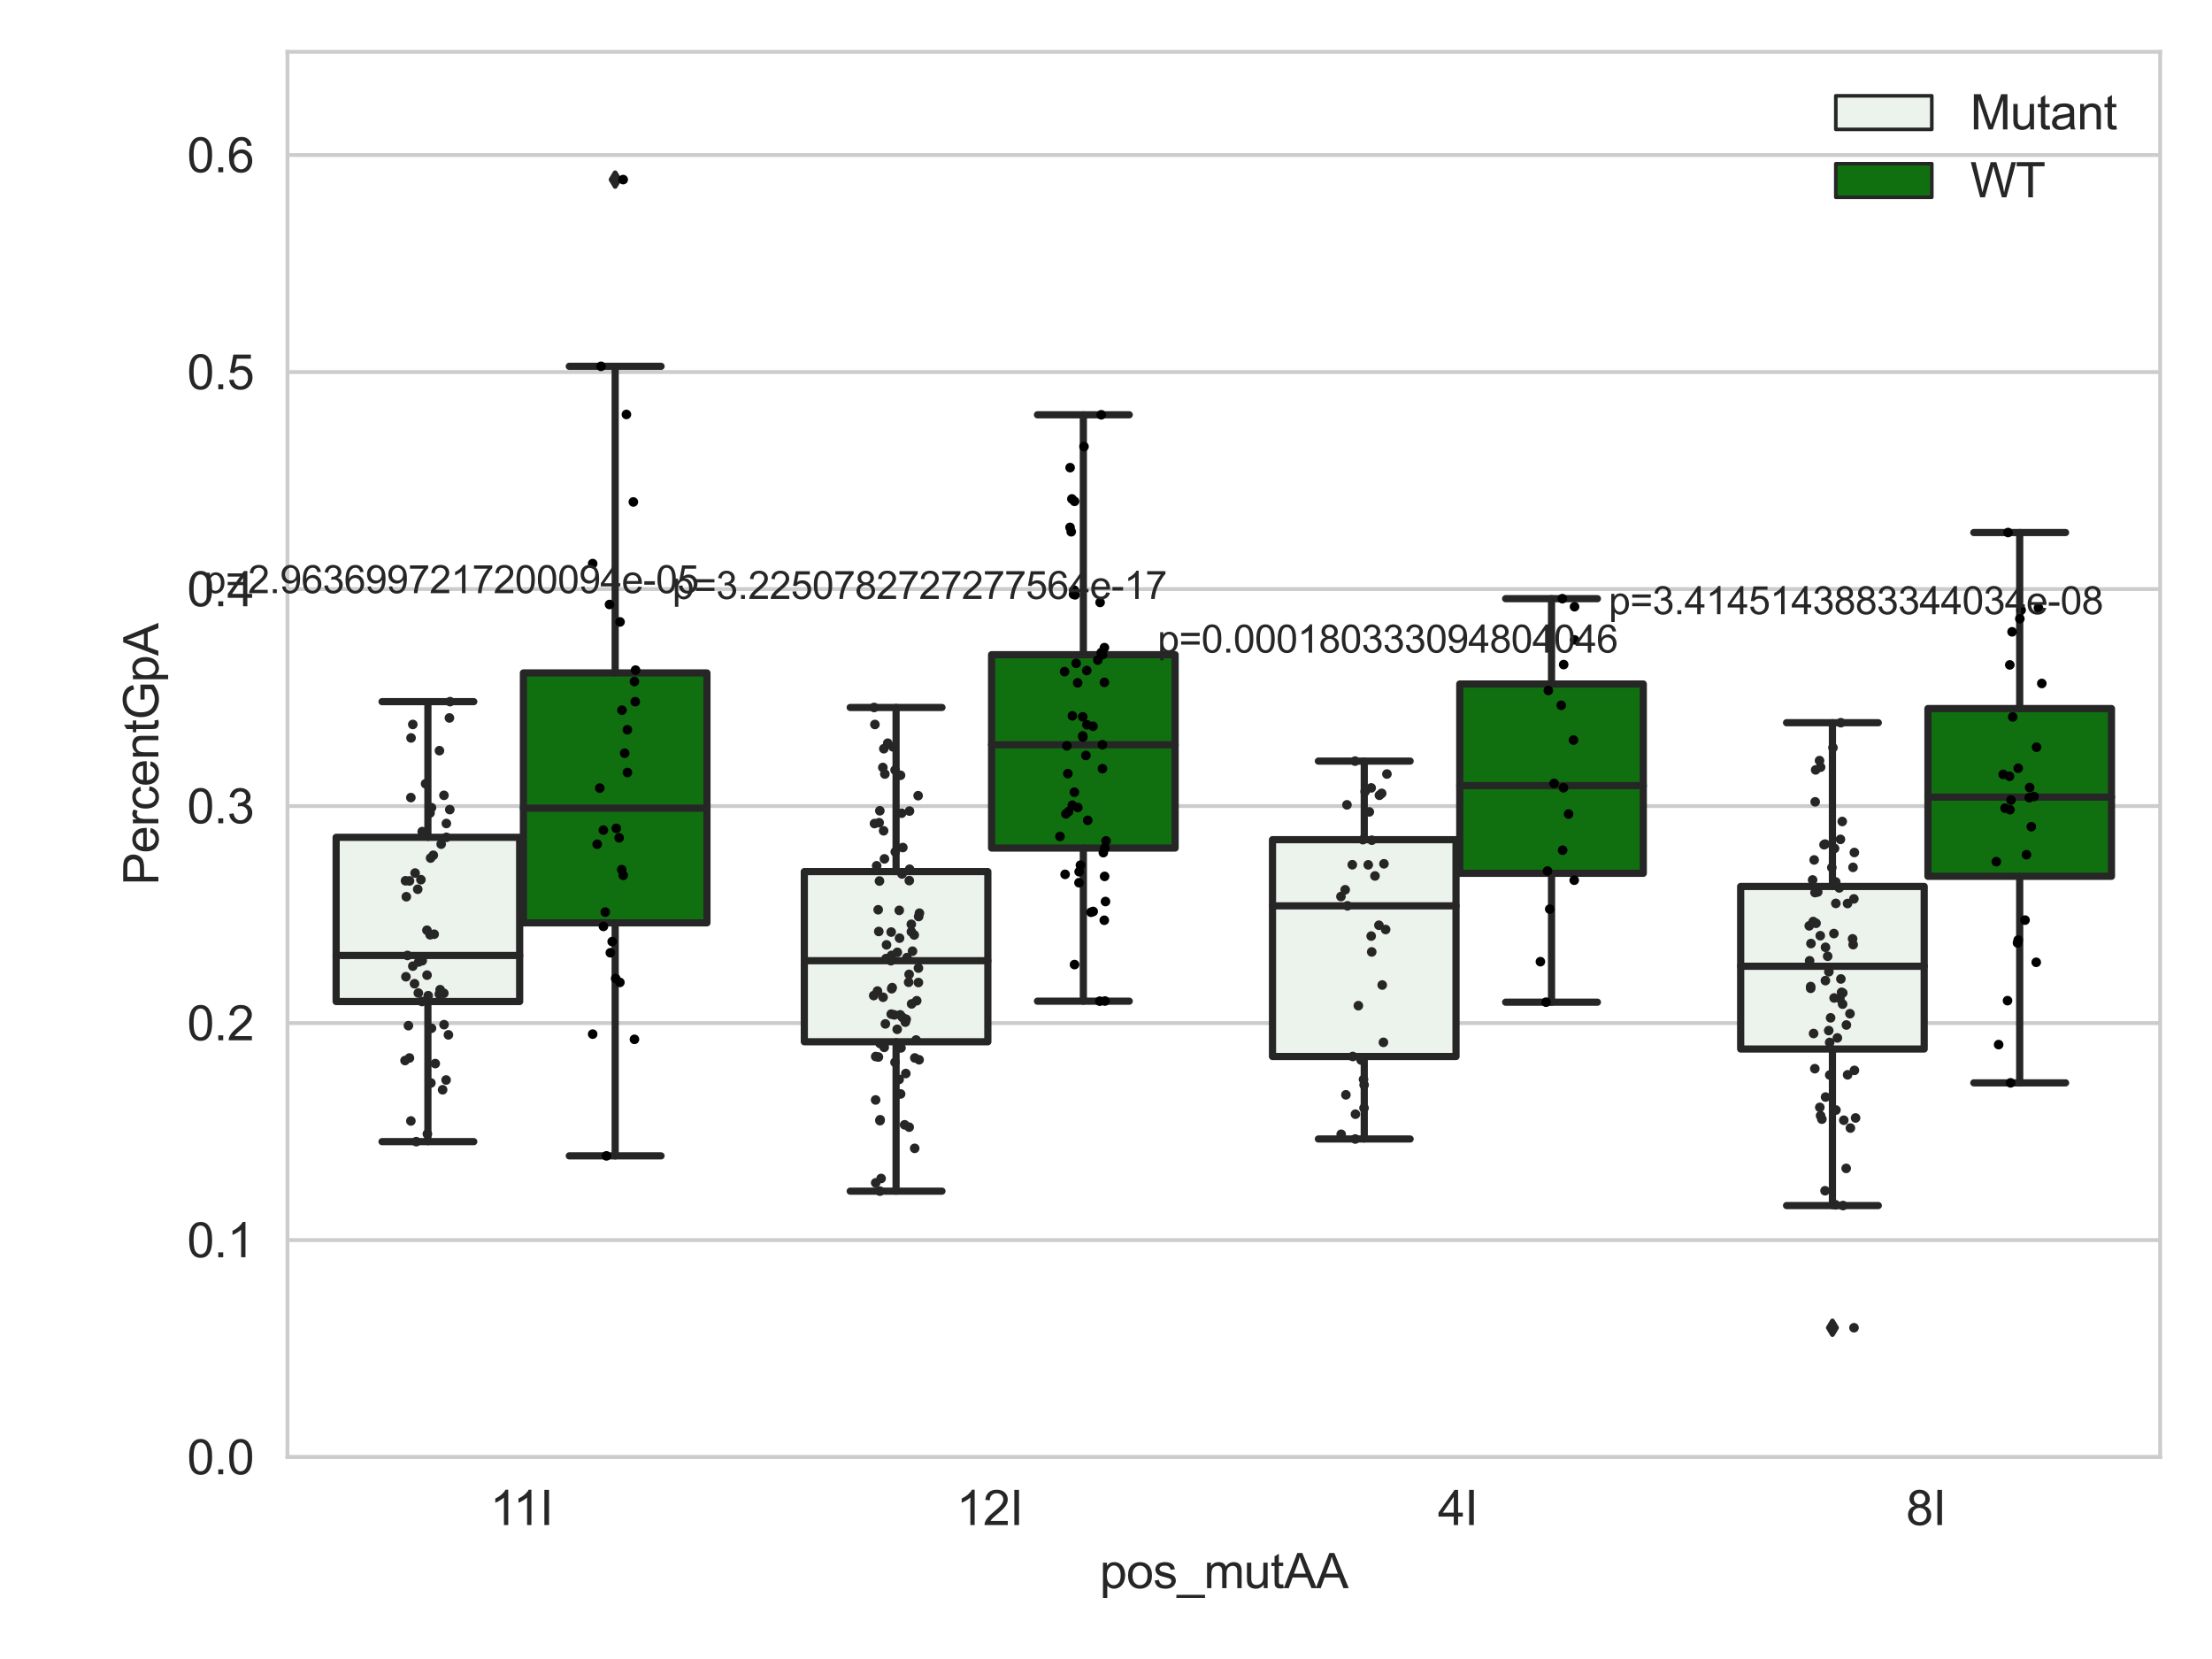 <?xml version="1.0" encoding="utf-8" standalone="no"?>
<!DOCTYPE svg PUBLIC "-//W3C//DTD SVG 1.1//EN"
  "http://www.w3.org/Graphics/SVG/1.1/DTD/svg11.dtd">
<svg xmlns:xlink="http://www.w3.org/1999/xlink" width="460.8pt" height="345.6pt" viewBox="0 0 460.8 345.6" xmlns="http://www.w3.org/2000/svg" version="1.1">
 <defs>
  <style type="text/css">*{stroke-linejoin: round; stroke-linecap: butt}</style>
 </defs>
 <g id="figure_1">
  <g id="patch_1">
   <path d="M 0 345.6 
L 460.8 345.6 
L 460.8 0 
L 0 0 
z
" style="fill: #ffffff"/>
  </g>
  <g id="axes_1">
   <g id="patch_2">
    <path d="M 59.881 303.539 
L 450 303.539 
L 450 10.8 
L 59.881 10.8 
z
" style="fill: #ffffff"/>
   </g>
   <g id="matplotlib.axis_1">
    <g id="xtick_1">
     <g id="text_1">
      <!-- 11I -->
      <g style="fill: #262626" transform="translate(102.065 317.697)scale(0.1 -0.1)">
       <defs>
        <path id="ArialMT-31" d="M 2384 0 
L 1822 0 
L 1822 3584 
Q 1619 3391 1289 3197 
Q 959 3003 697 2906 
L 697 3450 
Q 1169 3672 1522 3987 
Q 1875 4303 2022 4600 
L 2384 4600 
L 2384 0 
z
" transform="scale(0.016)"/>
        <path id="ArialMT-49" d="M 597 0 
L 597 4581 
L 1203 4581 
L 1203 0 
L 597 0 
z
" transform="scale(0.016)"/>
       </defs>
       <use xlink:href="#ArialMT-31"/>
       <use xlink:href="#ArialMT-31" x="48.24"/>
       <use xlink:href="#ArialMT-49" x="103.855"/>
      </g>
     </g>
    </g>
    <g id="xtick_2">
     <g id="text_2">
      <!-- 12I -->
      <g style="fill: #262626" transform="translate(199.226 317.697)scale(0.1 -0.1)">
       <defs>
        <path id="ArialMT-32" d="M 3222 541 
L 3222 0 
L 194 0 
Q 188 203 259 391 
Q 375 700 629 1000 
Q 884 1300 1366 1694 
Q 2113 2306 2375 2664 
Q 2638 3022 2638 3341 
Q 2638 3675 2398 3904 
Q 2159 4134 1775 4134 
Q 1369 4134 1125 3890 
Q 881 3647 878 3216 
L 300 3275 
Q 359 3922 746 4261 
Q 1134 4600 1788 4600 
Q 2447 4600 2831 4234 
Q 3216 3869 3216 3328 
Q 3216 3053 3103 2787 
Q 2991 2522 2730 2228 
Q 2469 1934 1863 1422 
Q 1356 997 1212 845 
Q 1069 694 975 541 
L 3222 541 
z
" transform="scale(0.016)"/>
       </defs>
       <use xlink:href="#ArialMT-31"/>
       <use xlink:href="#ArialMT-32" x="55.615"/>
       <use xlink:href="#ArialMT-49" x="111.23"/>
      </g>
     </g>
    </g>
    <g id="xtick_3">
     <g id="text_3">
      <!-- 4I -->
      <g style="fill: #262626" transform="translate(299.536 317.697)scale(0.1 -0.1)">
       <defs>
        <path id="ArialMT-34" d="M 2069 0 
L 2069 1097 
L 81 1097 
L 81 1613 
L 2172 4581 
L 2631 4581 
L 2631 1613 
L 3250 1613 
L 3250 1097 
L 2631 1097 
L 2631 0 
L 2069 0 
z
M 2069 1613 
L 2069 3678 
L 634 1613 
L 2069 1613 
z
" transform="scale(0.016)"/>
       </defs>
       <use xlink:href="#ArialMT-34"/>
       <use xlink:href="#ArialMT-49" x="55.615"/>
      </g>
     </g>
    </g>
    <g id="xtick_4">
     <g id="text_4">
      <!-- 8I -->
      <g style="fill: #262626" transform="translate(397.066 317.697)scale(0.1 -0.1)">
       <defs>
        <path id="ArialMT-38" d="M 1131 2484 
Q 781 2613 612 2850 
Q 444 3088 444 3419 
Q 444 3919 803 4259 
Q 1163 4600 1759 4600 
Q 2359 4600 2725 4251 
Q 3091 3903 3091 3403 
Q 3091 3084 2923 2848 
Q 2756 2613 2416 2484 
Q 2838 2347 3058 2040 
Q 3278 1734 3278 1309 
Q 3278 722 2862 322 
Q 2447 -78 1769 -78 
Q 1091 -78 675 323 
Q 259 725 259 1325 
Q 259 1772 486 2073 
Q 713 2375 1131 2484 
z
M 1019 3438 
Q 1019 3113 1228 2906 
Q 1438 2700 1772 2700 
Q 2097 2700 2305 2904 
Q 2513 3109 2513 3406 
Q 2513 3716 2298 3927 
Q 2084 4138 1766 4138 
Q 1444 4138 1231 3931 
Q 1019 3725 1019 3438 
z
M 838 1322 
Q 838 1081 952 856 
Q 1066 631 1291 507 
Q 1516 384 1775 384 
Q 2178 384 2440 643 
Q 2703 903 2703 1303 
Q 2703 1709 2433 1975 
Q 2163 2241 1756 2241 
Q 1359 2241 1098 1978 
Q 838 1716 838 1322 
z
" transform="scale(0.016)"/>
       </defs>
       <use xlink:href="#ArialMT-38"/>
       <use xlink:href="#ArialMT-49" x="55.615"/>
      </g>
     </g>
    </g>
    <g id="text_5">
     <!-- pos_mutAA -->
     <g style="fill: #262626" transform="translate(229.095 330.842)scale(0.1 -0.1)">
      <defs>
       <path id="ArialMT-70" d="M 422 -1272 
L 422 3319 
L 934 3319 
L 934 2888 
Q 1116 3141 1344 3267 
Q 1572 3394 1897 3394 
Q 2322 3394 2647 3175 
Q 2972 2956 3137 2557 
Q 3303 2159 3303 1684 
Q 3303 1175 3120 767 
Q 2938 359 2589 142 
Q 2241 -75 1856 -75 
Q 1575 -75 1351 44 
Q 1128 163 984 344 
L 984 -1272 
L 422 -1272 
z
M 931 1641 
Q 931 1000 1190 694 
Q 1450 388 1819 388 
Q 2194 388 2461 705 
Q 2728 1022 2728 1688 
Q 2728 2322 2467 2637 
Q 2206 2953 1844 2953 
Q 1484 2953 1207 2617 
Q 931 2281 931 1641 
z
" transform="scale(0.016)"/>
       <path id="ArialMT-6f" d="M 213 1659 
Q 213 2581 725 3025 
Q 1153 3394 1769 3394 
Q 2453 3394 2887 2945 
Q 3322 2497 3322 1706 
Q 3322 1066 3130 698 
Q 2938 331 2570 128 
Q 2203 -75 1769 -75 
Q 1072 -75 642 372 
Q 213 819 213 1659 
z
M 791 1659 
Q 791 1022 1069 705 
Q 1347 388 1769 388 
Q 2188 388 2466 706 
Q 2744 1025 2744 1678 
Q 2744 2294 2464 2611 
Q 2184 2928 1769 2928 
Q 1347 2928 1069 2612 
Q 791 2297 791 1659 
z
" transform="scale(0.016)"/>
       <path id="ArialMT-73" d="M 197 991 
L 753 1078 
Q 800 744 1014 566 
Q 1228 388 1613 388 
Q 2000 388 2187 545 
Q 2375 703 2375 916 
Q 2375 1106 2209 1216 
Q 2094 1291 1634 1406 
Q 1016 1563 777 1677 
Q 538 1791 414 1992 
Q 291 2194 291 2438 
Q 291 2659 392 2848 
Q 494 3038 669 3163 
Q 800 3259 1026 3326 
Q 1253 3394 1513 3394 
Q 1903 3394 2198 3281 
Q 2494 3169 2634 2976 
Q 2775 2784 2828 2463 
L 2278 2388 
Q 2241 2644 2061 2787 
Q 1881 2931 1553 2931 
Q 1166 2931 1000 2803 
Q 834 2675 834 2503 
Q 834 2394 903 2306 
Q 972 2216 1119 2156 
Q 1203 2125 1616 2013 
Q 2213 1853 2448 1751 
Q 2684 1650 2818 1456 
Q 2953 1263 2953 975 
Q 2953 694 2789 445 
Q 2625 197 2315 61 
Q 2006 -75 1616 -75 
Q 969 -75 630 194 
Q 291 463 197 991 
z
" transform="scale(0.016)"/>
       <path id="ArialMT-5f" d="M -97 -1272 
L -97 -866 
L 3631 -866 
L 3631 -1272 
L -97 -1272 
z
" transform="scale(0.016)"/>
       <path id="ArialMT-6d" d="M 422 0 
L 422 3319 
L 925 3319 
L 925 2853 
Q 1081 3097 1340 3245 
Q 1600 3394 1931 3394 
Q 2300 3394 2536 3241 
Q 2772 3088 2869 2813 
Q 3263 3394 3894 3394 
Q 4388 3394 4653 3120 
Q 4919 2847 4919 2278 
L 4919 0 
L 4359 0 
L 4359 2091 
Q 4359 2428 4304 2576 
Q 4250 2725 4106 2815 
Q 3963 2906 3769 2906 
Q 3419 2906 3187 2673 
Q 2956 2441 2956 1928 
L 2956 0 
L 2394 0 
L 2394 2156 
Q 2394 2531 2256 2718 
Q 2119 2906 1806 2906 
Q 1569 2906 1367 2781 
Q 1166 2656 1075 2415 
Q 984 2175 984 1722 
L 984 0 
L 422 0 
z
" transform="scale(0.016)"/>
       <path id="ArialMT-75" d="M 2597 0 
L 2597 488 
Q 2209 -75 1544 -75 
Q 1250 -75 995 37 
Q 741 150 617 320 
Q 494 491 444 738 
Q 409 903 409 1263 
L 409 3319 
L 972 3319 
L 972 1478 
Q 972 1038 1006 884 
Q 1059 663 1231 536 
Q 1403 409 1656 409 
Q 1909 409 2131 539 
Q 2353 669 2445 892 
Q 2538 1116 2538 1541 
L 2538 3319 
L 3100 3319 
L 3100 0 
L 2597 0 
z
" transform="scale(0.016)"/>
       <path id="ArialMT-74" d="M 1650 503 
L 1731 6 
Q 1494 -44 1306 -44 
Q 1000 -44 831 53 
Q 663 150 594 308 
Q 525 466 525 972 
L 525 2881 
L 113 2881 
L 113 3319 
L 525 3319 
L 525 4141 
L 1084 4478 
L 1084 3319 
L 1650 3319 
L 1650 2881 
L 1084 2881 
L 1084 941 
Q 1084 700 1114 631 
Q 1144 563 1211 522 
Q 1278 481 1403 481 
Q 1497 481 1650 503 
z
" transform="scale(0.016)"/>
       <path id="ArialMT-41" d="M -9 0 
L 1750 4581 
L 2403 4581 
L 4278 0 
L 3588 0 
L 3053 1388 
L 1138 1388 
L 634 0 
L -9 0 
z
M 1313 1881 
L 2866 1881 
L 2388 3150 
Q 2169 3728 2063 4100 
Q 1975 3659 1816 3225 
L 1313 1881 
z
" transform="scale(0.016)"/>
      </defs>
      <use xlink:href="#ArialMT-70"/>
      <use xlink:href="#ArialMT-6f" x="55.615"/>
      <use xlink:href="#ArialMT-73" x="111.23"/>
      <use xlink:href="#ArialMT-5f" x="161.23"/>
      <use xlink:href="#ArialMT-6d" x="216.846"/>
      <use xlink:href="#ArialMT-75" x="300.146"/>
      <use xlink:href="#ArialMT-74" x="355.762"/>
      <use xlink:href="#ArialMT-41" x="383.545"/>
      <use xlink:href="#ArialMT-41" x="450.244"/>
     </g>
    </g>
   </g>
   <g id="matplotlib.axis_2">
    <g id="ytick_1">
     <g id="line2d_1">
      <path d="M 59.881 303.539 
L 450 303.539 
" clip-path="url(#p2a8544403a)" style="fill: none; stroke: #cccccc; stroke-width: 0.8; stroke-linecap: round"/>
     </g>
     <g id="text_6">
      <!-- 0.0 -->
      <g style="fill: #262626" transform="translate(38.981 307.118)scale(0.1 -0.1)">
       <defs>
        <path id="ArialMT-30" d="M 266 2259 
Q 266 3072 433 3567 
Q 600 4063 929 4331 
Q 1259 4600 1759 4600 
Q 2128 4600 2406 4451 
Q 2684 4303 2865 4023 
Q 3047 3744 3150 3342 
Q 3253 2941 3253 2259 
Q 3253 1453 3087 958 
Q 2922 463 2592 192 
Q 2263 -78 1759 -78 
Q 1097 -78 719 397 
Q 266 969 266 2259 
z
M 844 2259 
Q 844 1131 1108 757 
Q 1372 384 1759 384 
Q 2147 384 2411 759 
Q 2675 1134 2675 2259 
Q 2675 3391 2411 3762 
Q 2147 4134 1753 4134 
Q 1366 4134 1134 3806 
Q 844 3388 844 2259 
z
" transform="scale(0.016)"/>
        <path id="ArialMT-2e" d="M 581 0 
L 581 641 
L 1222 641 
L 1222 0 
L 581 0 
z
" transform="scale(0.016)"/>
       </defs>
       <use xlink:href="#ArialMT-30"/>
       <use xlink:href="#ArialMT-2e" x="55.615"/>
       <use xlink:href="#ArialMT-30" x="83.398"/>
      </g>
     </g>
    </g>
    <g id="ytick_2">
     <g id="line2d_2">
      <path d="M 59.881 258.333 
L 450 258.333 
" clip-path="url(#p2a8544403a)" style="fill: none; stroke: #cccccc; stroke-width: 0.8; stroke-linecap: round"/>
     </g>
     <g id="text_7">
      <!-- 0.1 -->
      <g style="fill: #262626" transform="translate(38.981 261.912)scale(0.1 -0.1)">
       <use xlink:href="#ArialMT-30"/>
       <use xlink:href="#ArialMT-2e" x="55.615"/>
       <use xlink:href="#ArialMT-31" x="83.398"/>
      </g>
     </g>
    </g>
    <g id="ytick_3">
     <g id="line2d_3">
      <path d="M 59.881 213.127 
L 450 213.127 
" clip-path="url(#p2a8544403a)" style="fill: none; stroke: #cccccc; stroke-width: 0.8; stroke-linecap: round"/>
     </g>
     <g id="text_8">
      <!-- 0.2 -->
      <g style="fill: #262626" transform="translate(38.981 216.706)scale(0.1 -0.1)">
       <use xlink:href="#ArialMT-30"/>
       <use xlink:href="#ArialMT-2e" x="55.615"/>
       <use xlink:href="#ArialMT-32" x="83.398"/>
      </g>
     </g>
    </g>
    <g id="ytick_4">
     <g id="line2d_4">
      <path d="M 59.881 167.921 
L 450 167.921 
" clip-path="url(#p2a8544403a)" style="fill: none; stroke: #cccccc; stroke-width: 0.8; stroke-linecap: round"/>
     </g>
     <g id="text_9">
      <!-- 0.3 -->
      <g style="fill: #262626" transform="translate(38.981 171.5)scale(0.1 -0.1)">
       <defs>
        <path id="ArialMT-33" d="M 269 1209 
L 831 1284 
Q 928 806 1161 595 
Q 1394 384 1728 384 
Q 2125 384 2398 659 
Q 2672 934 2672 1341 
Q 2672 1728 2419 1979 
Q 2166 2231 1775 2231 
Q 1616 2231 1378 2169 
L 1441 2663 
Q 1497 2656 1531 2656 
Q 1891 2656 2178 2843 
Q 2466 3031 2466 3422 
Q 2466 3731 2256 3934 
Q 2047 4138 1716 4138 
Q 1388 4138 1169 3931 
Q 950 3725 888 3313 
L 325 3413 
Q 428 3978 793 4289 
Q 1159 4600 1703 4600 
Q 2078 4600 2393 4439 
Q 2709 4278 2876 4000 
Q 3044 3722 3044 3409 
Q 3044 3113 2884 2869 
Q 2725 2625 2413 2481 
Q 2819 2388 3044 2092 
Q 3269 1797 3269 1353 
Q 3269 753 2831 336 
Q 2394 -81 1725 -81 
Q 1122 -81 723 278 
Q 325 638 269 1209 
z
" transform="scale(0.016)"/>
       </defs>
       <use xlink:href="#ArialMT-30"/>
       <use xlink:href="#ArialMT-2e" x="55.615"/>
       <use xlink:href="#ArialMT-33" x="83.398"/>
      </g>
     </g>
    </g>
    <g id="ytick_5">
     <g id="line2d_5">
      <path d="M 59.881 122.715 
L 450 122.715 
" clip-path="url(#p2a8544403a)" style="fill: none; stroke: #cccccc; stroke-width: 0.8; stroke-linecap: round"/>
     </g>
     <g id="text_10">
      <!-- 0.4 -->
      <g style="fill: #262626" transform="translate(38.981 126.294)scale(0.1 -0.1)">
       <use xlink:href="#ArialMT-30"/>
       <use xlink:href="#ArialMT-2e" x="55.615"/>
       <use xlink:href="#ArialMT-34" x="83.398"/>
      </g>
     </g>
    </g>
    <g id="ytick_6">
     <g id="line2d_6">
      <path d="M 59.881 77.509 
L 450 77.509 
" clip-path="url(#p2a8544403a)" style="fill: none; stroke: #cccccc; stroke-width: 0.8; stroke-linecap: round"/>
     </g>
     <g id="text_11">
      <!-- 0.5 -->
      <g style="fill: #262626" transform="translate(38.981 81.088)scale(0.1 -0.1)">
       <defs>
        <path id="ArialMT-35" d="M 266 1200 
L 856 1250 
Q 922 819 1161 601 
Q 1400 384 1738 384 
Q 2144 384 2425 690 
Q 2706 997 2706 1503 
Q 2706 1984 2436 2262 
Q 2166 2541 1728 2541 
Q 1456 2541 1237 2417 
Q 1019 2294 894 2097 
L 366 2166 
L 809 4519 
L 3088 4519 
L 3088 3981 
L 1259 3981 
L 1013 2750 
Q 1425 3038 1878 3038 
Q 2478 3038 2890 2622 
Q 3303 2206 3303 1553 
Q 3303 931 2941 478 
Q 2500 -78 1738 -78 
Q 1113 -78 717 272 
Q 322 622 266 1200 
z
" transform="scale(0.016)"/>
       </defs>
       <use xlink:href="#ArialMT-30"/>
       <use xlink:href="#ArialMT-2e" x="55.615"/>
       <use xlink:href="#ArialMT-35" x="83.398"/>
      </g>
     </g>
    </g>
    <g id="ytick_7">
     <g id="line2d_7">
      <path d="M 59.881 32.303 
L 450 32.303 
" clip-path="url(#p2a8544403a)" style="fill: none; stroke: #cccccc; stroke-width: 0.8; stroke-linecap: round"/>
     </g>
     <g id="text_12">
      <!-- 0.6 -->
      <g style="fill: #262626" transform="translate(38.981 35.882)scale(0.1 -0.1)">
       <defs>
        <path id="ArialMT-36" d="M 3184 3459 
L 2625 3416 
Q 2550 3747 2413 3897 
Q 2184 4138 1850 4138 
Q 1581 4138 1378 3988 
Q 1113 3794 959 3422 
Q 806 3050 800 2363 
Q 1003 2672 1297 2822 
Q 1591 2972 1913 2972 
Q 2475 2972 2870 2558 
Q 3266 2144 3266 1488 
Q 3266 1056 3080 686 
Q 2894 316 2569 119 
Q 2244 -78 1831 -78 
Q 1128 -78 684 439 
Q 241 956 241 2144 
Q 241 3472 731 4075 
Q 1159 4600 1884 4600 
Q 2425 4600 2770 4297 
Q 3116 3994 3184 3459 
z
M 888 1484 
Q 888 1194 1011 928 
Q 1134 663 1356 523 
Q 1578 384 1822 384 
Q 2178 384 2434 671 
Q 2691 959 2691 1453 
Q 2691 1928 2437 2201 
Q 2184 2475 1800 2475 
Q 1419 2475 1153 2201 
Q 888 1928 888 1484 
z
" transform="scale(0.016)"/>
       </defs>
       <use xlink:href="#ArialMT-30"/>
       <use xlink:href="#ArialMT-2e" x="55.615"/>
       <use xlink:href="#ArialMT-36" x="83.398"/>
      </g>
     </g>
    </g>
    <g id="text_13">
     <!-- PercentGpA -->
     <g style="fill: #262626" transform="translate(32.994 184.405)rotate(-90)scale(0.1 -0.1)">
      <defs>
       <path id="ArialMT-50" d="M 494 0 
L 494 4581 
L 2222 4581 
Q 2678 4581 2919 4538 
Q 3256 4481 3484 4323 
Q 3713 4166 3852 3881 
Q 3991 3597 3991 3256 
Q 3991 2672 3619 2267 
Q 3247 1863 2275 1863 
L 1100 1863 
L 1100 0 
L 494 0 
z
M 1100 2403 
L 2284 2403 
Q 2872 2403 3119 2622 
Q 3366 2841 3366 3238 
Q 3366 3525 3220 3729 
Q 3075 3934 2838 4000 
Q 2684 4041 2272 4041 
L 1100 4041 
L 1100 2403 
z
" transform="scale(0.016)"/>
       <path id="ArialMT-65" d="M 2694 1069 
L 3275 997 
Q 3138 488 2766 206 
Q 2394 -75 1816 -75 
Q 1088 -75 661 373 
Q 234 822 234 1631 
Q 234 2469 665 2931 
Q 1097 3394 1784 3394 
Q 2450 3394 2872 2941 
Q 3294 2488 3294 1666 
Q 3294 1616 3291 1516 
L 816 1516 
Q 847 969 1125 678 
Q 1403 388 1819 388 
Q 2128 388 2347 550 
Q 2566 713 2694 1069 
z
M 847 1978 
L 2700 1978 
Q 2663 2397 2488 2606 
Q 2219 2931 1791 2931 
Q 1403 2931 1139 2672 
Q 875 2413 847 1978 
z
" transform="scale(0.016)"/>
       <path id="ArialMT-72" d="M 416 0 
L 416 3319 
L 922 3319 
L 922 2816 
Q 1116 3169 1280 3281 
Q 1444 3394 1641 3394 
Q 1925 3394 2219 3213 
L 2025 2691 
Q 1819 2813 1613 2813 
Q 1428 2813 1281 2702 
Q 1134 2591 1072 2394 
Q 978 2094 978 1738 
L 978 0 
L 416 0 
z
" transform="scale(0.016)"/>
       <path id="ArialMT-63" d="M 2588 1216 
L 3141 1144 
Q 3050 572 2676 248 
Q 2303 -75 1759 -75 
Q 1078 -75 664 370 
Q 250 816 250 1647 
Q 250 2184 428 2587 
Q 606 2991 970 3192 
Q 1334 3394 1763 3394 
Q 2303 3394 2647 3120 
Q 2991 2847 3088 2344 
L 2541 2259 
Q 2463 2594 2264 2762 
Q 2066 2931 1784 2931 
Q 1359 2931 1093 2626 
Q 828 2322 828 1663 
Q 828 994 1084 691 
Q 1341 388 1753 388 
Q 2084 388 2306 591 
Q 2528 794 2588 1216 
z
" transform="scale(0.016)"/>
       <path id="ArialMT-6e" d="M 422 0 
L 422 3319 
L 928 3319 
L 928 2847 
Q 1294 3394 1984 3394 
Q 2284 3394 2536 3286 
Q 2788 3178 2913 3003 
Q 3038 2828 3088 2588 
Q 3119 2431 3119 2041 
L 3119 0 
L 2556 0 
L 2556 2019 
Q 2556 2363 2490 2533 
Q 2425 2703 2258 2804 
Q 2091 2906 1866 2906 
Q 1506 2906 1245 2678 
Q 984 2450 984 1813 
L 984 0 
L 422 0 
z
" transform="scale(0.016)"/>
       <path id="ArialMT-47" d="M 2638 1797 
L 2638 2334 
L 4578 2338 
L 4578 638 
Q 4131 281 3656 101 
Q 3181 -78 2681 -78 
Q 2006 -78 1454 211 
Q 903 500 622 1047 
Q 341 1594 341 2269 
Q 341 2938 620 3517 
Q 900 4097 1425 4378 
Q 1950 4659 2634 4659 
Q 3131 4659 3532 4498 
Q 3934 4338 4162 4050 
Q 4391 3763 4509 3300 
L 3963 3150 
Q 3859 3500 3706 3700 
Q 3553 3900 3268 4020 
Q 2984 4141 2638 4141 
Q 2222 4141 1919 4014 
Q 1616 3888 1430 3681 
Q 1244 3475 1141 3228 
Q 966 2803 966 2306 
Q 966 1694 1177 1281 
Q 1388 869 1791 669 
Q 2194 469 2647 469 
Q 3041 469 3416 620 
Q 3791 772 3984 944 
L 3984 1797 
L 2638 1797 
z
" transform="scale(0.016)"/>
      </defs>
      <use xlink:href="#ArialMT-50"/>
      <use xlink:href="#ArialMT-65" x="66.699"/>
      <use xlink:href="#ArialMT-72" x="122.314"/>
      <use xlink:href="#ArialMT-63" x="155.615"/>
      <use xlink:href="#ArialMT-65" x="205.615"/>
      <use xlink:href="#ArialMT-6e" x="261.23"/>
      <use xlink:href="#ArialMT-74" x="316.846"/>
      <use xlink:href="#ArialMT-47" x="344.629"/>
      <use xlink:href="#ArialMT-70" x="422.412"/>
      <use xlink:href="#ArialMT-41" x="478.027"/>
     </g>
    </g>
   </g>
   <g id="patch_3">
    <path d="M 70.024 208.637 
L 108.256 208.637 
L 108.256 174.432 
L 70.024 174.432 
L 70.024 208.637 
z
" clip-path="url(#p2a8544403a)" style="fill: #ecf2ec; stroke: #262626; stroke-width: 1.5; stroke-linejoin: miter"/>
   </g>
   <g id="patch_4">
    <path d="M 109.036 192.244 
L 147.268 192.244 
L 147.268 140.187 
L 109.036 140.187 
L 109.036 192.244 
z
" clip-path="url(#p2a8544403a)" style="fill: #107010; stroke: #262626; stroke-width: 1.5; stroke-linejoin: miter"/>
   </g>
   <g id="patch_5">
    <path d="M 167.554 217.018 
L 205.786 217.018 
L 205.786 181.567 
L 167.554 181.567 
L 167.554 217.018 
z
" clip-path="url(#p2a8544403a)" style="fill: #ecf2ec; stroke: #262626; stroke-width: 1.5; stroke-linejoin: miter"/>
   </g>
   <g id="patch_6">
    <path d="M 206.566 176.661 
L 244.798 176.661 
L 244.798 136.385 
L 206.566 136.385 
L 206.566 176.661 
z
" clip-path="url(#p2a8544403a)" style="fill: #107010; stroke: #262626; stroke-width: 1.5; stroke-linejoin: miter"/>
   </g>
   <g id="patch_7">
    <path d="M 265.084 220.089 
L 303.315 220.089 
L 303.315 174.922 
L 265.084 174.922 
L 265.084 220.089 
z
" clip-path="url(#p2a8544403a)" style="fill: #ecf2ec; stroke: #262626; stroke-width: 1.5; stroke-linejoin: miter"/>
   </g>
   <g id="patch_8">
    <path d="M 304.096 181.924 
L 342.327 181.924 
L 342.327 142.491 
L 304.096 142.491 
L 304.096 181.924 
z
" clip-path="url(#p2a8544403a)" style="fill: #107010; stroke: #262626; stroke-width: 1.5; stroke-linejoin: miter"/>
   </g>
   <g id="patch_9">
    <path d="M 362.613 218.528 
L 400.845 218.528 
L 400.845 184.659 
L 362.613 184.659 
L 362.613 218.528 
z
" clip-path="url(#p2a8544403a)" style="fill: #ecf2ec; stroke: #262626; stroke-width: 1.5; stroke-linejoin: miter"/>
   </g>
   <g id="patch_10">
    <path d="M 401.625 182.547 
L 439.857 182.547 
L 439.857 147.606 
L 401.625 147.606 
L 401.625 182.547 
z
" clip-path="url(#p2a8544403a)" style="fill: #107010; stroke: #262626; stroke-width: 1.5; stroke-linejoin: miter"/>
   </g>
   <g id="patch_11">
    <path d="M 108.646 303.539 
L 108.646 303.539 
L 108.646 303.539 
L 108.646 303.539 
z
" clip-path="url(#p2a8544403a)" style="fill: #ecf2ec; stroke: #262626; stroke-width: 0.75; stroke-linejoin: miter"/>
   </g>
   <g id="patch_12">
    <path d="M 108.646 303.539 
L 108.646 303.539 
L 108.646 303.539 
L 108.646 303.539 
z
" clip-path="url(#p2a8544403a)" style="fill: #107010; stroke: #262626; stroke-width: 0.75; stroke-linejoin: miter"/>
   </g>
   <g id="PathCollection_1"/>
   <g id="PathCollection_2"/>
   <g id="line2d_8">
    <path d="M 89.14 208.637 
L 89.14 237.823 
" clip-path="url(#p2a8544403a)" style="fill: none; stroke: #262626; stroke-width: 1.5; stroke-linecap: round"/>
   </g>
   <g id="line2d_9">
    <path d="M 89.14 174.432 
L 89.14 146.167 
" clip-path="url(#p2a8544403a)" style="fill: none; stroke: #262626; stroke-width: 1.5; stroke-linecap: round"/>
   </g>
   <g id="line2d_10">
    <path d="M 79.582 237.823 
L 98.698 237.823 
" clip-path="url(#p2a8544403a)" style="fill: none; stroke: #262626; stroke-width: 1.5; stroke-linecap: round"/>
   </g>
   <g id="line2d_11">
    <path d="M 79.582 146.167 
L 98.698 146.167 
" clip-path="url(#p2a8544403a)" style="fill: none; stroke: #262626; stroke-width: 1.5; stroke-linecap: round"/>
   </g>
   <g id="line2d_12"/>
   <g id="line2d_13">
    <path d="M 128.152 192.244 
L 128.152 240.787 
" clip-path="url(#p2a8544403a)" style="fill: none; stroke: #262626; stroke-width: 1.5; stroke-linecap: round"/>
   </g>
   <g id="line2d_14">
    <path d="M 128.152 140.187 
L 128.152 76.308 
" clip-path="url(#p2a8544403a)" style="fill: none; stroke: #262626; stroke-width: 1.5; stroke-linecap: round"/>
   </g>
   <g id="line2d_15">
    <path d="M 118.594 240.787 
L 137.71 240.787 
" clip-path="url(#p2a8544403a)" style="fill: none; stroke: #262626; stroke-width: 1.5; stroke-linecap: round"/>
   </g>
   <g id="line2d_16">
    <path d="M 118.594 76.308 
L 137.71 76.308 
" clip-path="url(#p2a8544403a)" style="fill: none; stroke: #262626; stroke-width: 1.5; stroke-linecap: round"/>
   </g>
   <g id="line2d_17">
    <defs>
     <path id="mfac1029be4" d="M -0 1.414 
L 0.849 0 
L 0 -1.414 
L -0.849 -0 
z
" style="stroke: #262626; stroke-linejoin: miter"/>
    </defs>
    <g clip-path="url(#p2a8544403a)">
     <use xlink:href="#mfac1029be4" x="128.152" y="37.413" style="fill: #262626; stroke: #262626; stroke-linejoin: miter"/>
    </g>
   </g>
   <g id="line2d_18">
    <path d="M 186.67 217.018 
L 186.67 248.139 
" clip-path="url(#p2a8544403a)" style="fill: none; stroke: #262626; stroke-width: 1.5; stroke-linecap: round"/>
   </g>
   <g id="line2d_19">
    <path d="M 186.67 181.567 
L 186.67 147.38 
" clip-path="url(#p2a8544403a)" style="fill: none; stroke: #262626; stroke-width: 1.5; stroke-linecap: round"/>
   </g>
   <g id="line2d_20">
    <path d="M 177.112 248.139 
L 196.228 248.139 
" clip-path="url(#p2a8544403a)" style="fill: none; stroke: #262626; stroke-width: 1.5; stroke-linecap: round"/>
   </g>
   <g id="line2d_21">
    <path d="M 177.112 147.38 
L 196.228 147.38 
" clip-path="url(#p2a8544403a)" style="fill: none; stroke: #262626; stroke-width: 1.5; stroke-linecap: round"/>
   </g>
   <g id="line2d_22"/>
   <g id="line2d_23">
    <path d="M 225.682 176.661 
L 225.682 208.564 
" clip-path="url(#p2a8544403a)" style="fill: none; stroke: #262626; stroke-width: 1.5; stroke-linecap: round"/>
   </g>
   <g id="line2d_24">
    <path d="M 225.682 136.385 
L 225.682 86.409 
" clip-path="url(#p2a8544403a)" style="fill: none; stroke: #262626; stroke-width: 1.5; stroke-linecap: round"/>
   </g>
   <g id="line2d_25">
    <path d="M 216.124 208.564 
L 235.24 208.564 
" clip-path="url(#p2a8544403a)" style="fill: none; stroke: #262626; stroke-width: 1.5; stroke-linecap: round"/>
   </g>
   <g id="line2d_26">
    <path d="M 216.124 86.409 
L 235.24 86.409 
" clip-path="url(#p2a8544403a)" style="fill: none; stroke: #262626; stroke-width: 1.5; stroke-linecap: round"/>
   </g>
   <g id="line2d_27"/>
   <g id="line2d_28">
    <path d="M 284.2 220.089 
L 284.2 237.274 
" clip-path="url(#p2a8544403a)" style="fill: none; stroke: #262626; stroke-width: 1.5; stroke-linecap: round"/>
   </g>
   <g id="line2d_29">
    <path d="M 284.2 174.922 
L 284.2 158.552 
" clip-path="url(#p2a8544403a)" style="fill: none; stroke: #262626; stroke-width: 1.5; stroke-linecap: round"/>
   </g>
   <g id="line2d_30">
    <path d="M 274.642 237.274 
L 293.757 237.274 
" clip-path="url(#p2a8544403a)" style="fill: none; stroke: #262626; stroke-width: 1.5; stroke-linecap: round"/>
   </g>
   <g id="line2d_31">
    <path d="M 274.642 158.552 
L 293.757 158.552 
" clip-path="url(#p2a8544403a)" style="fill: none; stroke: #262626; stroke-width: 1.5; stroke-linecap: round"/>
   </g>
   <g id="line2d_32"/>
   <g id="line2d_33">
    <path d="M 323.211 181.924 
L 323.211 208.774 
" clip-path="url(#p2a8544403a)" style="fill: none; stroke: #262626; stroke-width: 1.5; stroke-linecap: round"/>
   </g>
   <g id="line2d_34">
    <path d="M 323.211 142.491 
L 323.211 124.714 
" clip-path="url(#p2a8544403a)" style="fill: none; stroke: #262626; stroke-width: 1.5; stroke-linecap: round"/>
   </g>
   <g id="line2d_35">
    <path d="M 313.653 208.774 
L 332.769 208.774 
" clip-path="url(#p2a8544403a)" style="fill: none; stroke: #262626; stroke-width: 1.5; stroke-linecap: round"/>
   </g>
   <g id="line2d_36">
    <path d="M 313.653 124.714 
L 332.769 124.714 
" clip-path="url(#p2a8544403a)" style="fill: none; stroke: #262626; stroke-width: 1.5; stroke-linecap: round"/>
   </g>
   <g id="line2d_37"/>
   <g id="line2d_38">
    <path d="M 381.729 218.528 
L 381.729 251.138 
" clip-path="url(#p2a8544403a)" style="fill: none; stroke: #262626; stroke-width: 1.5; stroke-linecap: round"/>
   </g>
   <g id="line2d_39">
    <path d="M 381.729 184.659 
L 381.729 150.556 
" clip-path="url(#p2a8544403a)" style="fill: none; stroke: #262626; stroke-width: 1.5; stroke-linecap: round"/>
   </g>
   <g id="line2d_40">
    <path d="M 372.171 251.138 
L 391.287 251.138 
" clip-path="url(#p2a8544403a)" style="fill: none; stroke: #262626; stroke-width: 1.5; stroke-linecap: round"/>
   </g>
   <g id="line2d_41">
    <path d="M 372.171 150.556 
L 391.287 150.556 
" clip-path="url(#p2a8544403a)" style="fill: none; stroke: #262626; stroke-width: 1.5; stroke-linecap: round"/>
   </g>
   <g id="line2d_42">
    <g clip-path="url(#p2a8544403a)">
     <use xlink:href="#mfac1029be4" x="381.729" y="276.592" style="fill: #262626; stroke: #262626; stroke-linejoin: miter"/>
    </g>
   </g>
   <g id="line2d_43">
    <path d="M 420.741 182.547 
L 420.741 225.578 
" clip-path="url(#p2a8544403a)" style="fill: none; stroke: #262626; stroke-width: 1.5; stroke-linecap: round"/>
   </g>
   <g id="line2d_44">
    <path d="M 420.741 147.606 
L 420.741 110.937 
" clip-path="url(#p2a8544403a)" style="fill: none; stroke: #262626; stroke-width: 1.5; stroke-linecap: round"/>
   </g>
   <g id="line2d_45">
    <path d="M 411.183 225.578 
L 430.299 225.578 
" clip-path="url(#p2a8544403a)" style="fill: none; stroke: #262626; stroke-width: 1.5; stroke-linecap: round"/>
   </g>
   <g id="line2d_46">
    <path d="M 411.183 110.937 
L 430.299 110.937 
" clip-path="url(#p2a8544403a)" style="fill: none; stroke: #262626; stroke-width: 1.5; stroke-linecap: round"/>
   </g>
   <g id="line2d_47"/>
   <g id="line2d_48">
    <path d="M 70.024 199.038 
L 108.256 199.038 
" clip-path="url(#p2a8544403a)" style="fill: none; stroke: #262626; stroke-width: 1.5; stroke-linecap: round"/>
   </g>
   <g id="line2d_49">
    <path d="M 109.036 168.361 
L 147.268 168.361 
" clip-path="url(#p2a8544403a)" style="fill: none; stroke: #262626; stroke-width: 1.5; stroke-linecap: round"/>
   </g>
   <g id="line2d_50">
    <path d="M 167.554 200.14 
L 205.786 200.14 
" clip-path="url(#p2a8544403a)" style="fill: none; stroke: #262626; stroke-width: 1.5; stroke-linecap: round"/>
   </g>
   <g id="line2d_51">
    <path d="M 206.566 155.15 
L 244.798 155.15 
" clip-path="url(#p2a8544403a)" style="fill: none; stroke: #262626; stroke-width: 1.5; stroke-linecap: round"/>
   </g>
   <g id="line2d_52">
    <path d="M 265.084 188.702 
L 303.315 188.702 
" clip-path="url(#p2a8544403a)" style="fill: none; stroke: #262626; stroke-width: 1.5; stroke-linecap: round"/>
   </g>
   <g id="line2d_53">
    <path d="M 304.096 163.653 
L 342.327 163.653 
" clip-path="url(#p2a8544403a)" style="fill: none; stroke: #262626; stroke-width: 1.5; stroke-linecap: round"/>
   </g>
   <g id="line2d_54">
    <path d="M 362.613 201.288 
L 400.845 201.288 
" clip-path="url(#p2a8544403a)" style="fill: none; stroke: #262626; stroke-width: 1.5; stroke-linecap: round"/>
   </g>
   <g id="line2d_55">
    <path d="M 401.625 166.046 
L 439.857 166.046 
" clip-path="url(#p2a8544403a)" style="fill: none; stroke: #262626; stroke-width: 1.5; stroke-linecap: round"/>
   </g>
   <g id="patch_13">
    <path d="M 59.881 303.539 
L 59.881 10.8 
" style="fill: none; stroke: #cccccc; stroke-width: 0.8; stroke-linejoin: miter; stroke-linecap: square"/>
   </g>
   <g id="patch_14">
    <path d="M 450 303.539 
L 450 10.8 
" style="fill: none; stroke: #cccccc; stroke-width: 0.8; stroke-linejoin: miter; stroke-linecap: square"/>
   </g>
   <g id="patch_15">
    <path d="M 59.881 303.539 
L 450 303.539 
" style="fill: none; stroke: #cccccc; stroke-width: 0.8; stroke-linejoin: miter; stroke-linecap: square"/>
   </g>
   <g id="patch_16">
    <path d="M 59.881 10.8 
L 450 10.8 
" style="fill: none; stroke: #cccccc; stroke-width: 0.8; stroke-linejoin: miter; stroke-linecap: square"/>
   </g>
   <g id="PathCollection_3">
    <defs>
     <path id="C0_0_088e6de321" d="M 0 1 
C 0.265 1 0.52 0.895 0.707 0.707 
C 0.895 0.52 1 0.265 1 -0 
C 1 -0.265 0.895 -0.52 0.707 -0.707 
C 0.52 -0.895 0.265 -1 0 -1 
C -0.265 -1 -0.52 -0.895 -0.707 -0.707 
C -0.895 -0.52 -1 -0.265 -1 0 
C -1 0.265 -0.895 0.52 -0.707 0.707 
C -0.52 0.895 -0.265 1 0 1 
z
"/>
    </defs>
    <g clip-path="url(#p2a8544403a)">
     <use xlink:href="#C0_0_088e6de321" x="90.263" y="178.166" style="fill: #262626"/>
    </g>
    <g clip-path="url(#p2a8544403a)">
     <use xlink:href="#C0_0_088e6de321" x="91.542" y="156.378" style="fill: #262626"/>
    </g>
    <g clip-path="url(#p2a8544403a)">
     <use xlink:href="#C0_0_088e6de321" x="85.591" y="166.152" style="fill: #262626"/>
    </g>
    <g clip-path="url(#p2a8544403a)">
     <use xlink:href="#C0_0_088e6de321" x="86.715" y="237.823" style="fill: #262626"/>
    </g>
    <g clip-path="url(#p2a8544403a)">
     <use xlink:href="#C0_0_088e6de321" x="86.473" y="181.87" style="fill: #262626"/>
    </g>
    <g clip-path="url(#p2a8544403a)">
     <use xlink:href="#C0_0_088e6de321" x="89.031" y="236.216" style="fill: #262626"/>
    </g>
    <g clip-path="url(#p2a8544403a)">
     <use xlink:href="#C0_0_088e6de321" x="85.309" y="183.509" style="fill: #262626"/>
    </g>
    <g clip-path="url(#p2a8544403a)">
     <use xlink:href="#C0_0_088e6de321" x="89.889" y="168.258" style="fill: #262626"/>
    </g>
    <g clip-path="url(#p2a8544403a)">
     <use xlink:href="#C0_0_088e6de321" x="86.354" y="204.93" style="fill: #262626"/>
    </g>
    <g clip-path="url(#p2a8544403a)">
     <use xlink:href="#C0_0_088e6de321" x="92.206" y="227.018" style="fill: #262626"/>
    </g>
    <g clip-path="url(#p2a8544403a)">
     <use xlink:href="#C0_0_088e6de321" x="88.941" y="193.782" style="fill: #262626"/>
    </g>
    <g clip-path="url(#p2a8544403a)">
     <use xlink:href="#C0_0_088e6de321" x="92.986" y="171.55" style="fill: #262626"/>
    </g>
    <g clip-path="url(#p2a8544403a)">
     <use xlink:href="#C0_0_088e6de321" x="85.594" y="233.515" style="fill: #262626"/>
    </g>
    <g clip-path="url(#p2a8544403a)">
     <use xlink:href="#C0_0_088e6de321" x="84.562" y="203.472" style="fill: #262626"/>
    </g>
    <g clip-path="url(#p2a8544403a)">
     <use xlink:href="#C0_0_088e6de321" x="89.764" y="225.603" style="fill: #262626"/>
    </g>
    <g clip-path="url(#p2a8544403a)">
     <use xlink:href="#C0_0_088e6de321" x="89.205" y="207.421" style="fill: #262626"/>
    </g>
    <g clip-path="url(#p2a8544403a)">
     <use xlink:href="#C0_0_088e6de321" x="87.221" y="200.394" style="fill: #262626"/>
    </g>
    <g clip-path="url(#p2a8544403a)">
     <use xlink:href="#C0_0_088e6de321" x="91.516" y="207.101" style="fill: #262626"/>
    </g>
    <g clip-path="url(#p2a8544403a)">
     <use xlink:href="#C0_0_088e6de321" x="87.954" y="173.236" style="fill: #262626"/>
    </g>
    <g clip-path="url(#p2a8544403a)">
     <use xlink:href="#C0_0_088e6de321" x="85.297" y="220.397" style="fill: #262626"/>
    </g>
    <g clip-path="url(#p2a8544403a)">
     <use xlink:href="#C0_0_088e6de321" x="85.993" y="150.919" style="fill: #262626"/>
    </g>
    <g clip-path="url(#p2a8544403a)">
     <use xlink:href="#C0_0_088e6de321" x="92.484" y="165.684" style="fill: #262626"/>
    </g>
    <g clip-path="url(#p2a8544403a)">
     <use xlink:href="#C0_0_088e6de321" x="89.584" y="169.366" style="fill: #262626"/>
    </g>
    <g clip-path="url(#p2a8544403a)">
     <use xlink:href="#C0_0_088e6de321" x="84.475" y="183.48" style="fill: #262626"/>
    </g>
    <g clip-path="url(#p2a8544403a)">
     <use xlink:href="#C0_0_088e6de321" x="87.683" y="183.253" style="fill: #262626"/>
    </g>
    <g clip-path="url(#p2a8544403a)">
     <use xlink:href="#C0_0_088e6de321" x="89.886" y="214.204" style="fill: #262626"/>
    </g>
    <g clip-path="url(#p2a8544403a)">
     <use xlink:href="#C0_0_088e6de321" x="93.417" y="215.577" style="fill: #262626"/>
    </g>
    <g clip-path="url(#p2a8544403a)">
     <use xlink:href="#C0_0_088e6de321" x="87.021" y="185.246" style="fill: #262626"/>
    </g>
    <g clip-path="url(#p2a8544403a)">
     <use xlink:href="#C0_0_088e6de321" x="92.459" y="206.916" style="fill: #262626"/>
    </g>
    <g clip-path="url(#p2a8544403a)">
     <use xlink:href="#C0_0_088e6de321" x="91.687" y="206.167" style="fill: #262626"/>
    </g>
    <g clip-path="url(#p2a8544403a)">
     <use xlink:href="#C0_0_088e6de321" x="89.701" y="178.747" style="fill: #262626"/>
    </g>
    <g clip-path="url(#p2a8544403a)">
     <use xlink:href="#C0_0_088e6de321" x="84.645" y="186.802" style="fill: #262626"/>
    </g>
    <g clip-path="url(#p2a8544403a)">
     <use xlink:href="#C0_0_088e6de321" x="84.375" y="220.929" style="fill: #262626"/>
    </g>
    <g clip-path="url(#p2a8544403a)">
     <use xlink:href="#C0_0_088e6de321" x="85.081" y="213.662" style="fill: #262626"/>
    </g>
    <g clip-path="url(#p2a8544403a)">
     <use xlink:href="#C0_0_088e6de321" x="90.449" y="194.612" style="fill: #262626"/>
    </g>
    <g clip-path="url(#p2a8544403a)">
     <use xlink:href="#C0_0_088e6de321" x="93.749" y="146.167" style="fill: #262626"/>
    </g>
    <g clip-path="url(#p2a8544403a)">
     <use xlink:href="#C0_0_088e6de321" x="93.627" y="149.559" style="fill: #262626"/>
    </g>
    <g clip-path="url(#p2a8544403a)">
     <use xlink:href="#C0_0_088e6de321" x="88.919" y="208.362" style="fill: #262626"/>
    </g>
    <g clip-path="url(#p2a8544403a)">
     <use xlink:href="#C0_0_088e6de321" x="84.884" y="199.038" style="fill: #262626"/>
    </g>
    <g clip-path="url(#p2a8544403a)">
     <use xlink:href="#C0_0_088e6de321" x="88.96" y="203.138" style="fill: #262626"/>
    </g>
    <g clip-path="url(#p2a8544403a)">
     <use xlink:href="#C0_0_088e6de321" x="85.629" y="153.724" style="fill: #262626"/>
    </g>
    <g clip-path="url(#p2a8544403a)">
     <use xlink:href="#C0_0_088e6de321" x="87.893" y="208.637" style="fill: #262626"/>
    </g>
    <g clip-path="url(#p2a8544403a)">
     <use xlink:href="#C0_0_088e6de321" x="93.699" y="168.656" style="fill: #262626"/>
    </g>
    <g clip-path="url(#p2a8544403a)">
     <use xlink:href="#C0_0_088e6de321" x="91.903" y="175.851" style="fill: #262626"/>
    </g>
    <g clip-path="url(#p2a8544403a)">
     <use xlink:href="#C0_0_088e6de321" x="87.144" y="206.862" style="fill: #262626"/>
    </g>
    <g clip-path="url(#p2a8544403a)">
     <use xlink:href="#C0_0_088e6de321" x="89.603" y="194.731" style="fill: #262626"/>
    </g>
    <g clip-path="url(#p2a8544403a)">
     <use xlink:href="#C0_0_088e6de321" x="90.676" y="221.563" style="fill: #262626"/>
    </g>
    <g clip-path="url(#p2a8544403a)">
     <use xlink:href="#C0_0_088e6de321" x="88.653" y="163.271" style="fill: #262626"/>
    </g>
    <g clip-path="url(#p2a8544403a)">
     <use xlink:href="#C0_0_088e6de321" x="92.996" y="174.432" style="fill: #262626"/>
    </g>
    <g clip-path="url(#p2a8544403a)">
     <use xlink:href="#C0_0_088e6de321" x="87.962" y="200.138" style="fill: #262626"/>
    </g>
    <g clip-path="url(#p2a8544403a)">
     <use xlink:href="#C0_0_088e6de321" x="85.999" y="201.263" style="fill: #262626"/>
    </g>
    <g clip-path="url(#p2a8544403a)">
     <use xlink:href="#C0_0_088e6de321" x="92.503" y="213.458" style="fill: #262626"/>
    </g>
    <g clip-path="url(#p2a8544403a)">
     <use xlink:href="#C0_0_088e6de321" x="92.93" y="224.983" style="fill: #262626"/>
    </g>
   </g>
   <g id="PathCollection_4">
    <defs>
     <path id="C1_0_9db5f381dd" d="M 0 1 
C 0.265 1 0.52 0.895 0.707 0.707 
C 0.895 0.52 1 0.265 1 -0 
C 1 -0.265 0.895 -0.52 0.707 -0.707 
C 0.52 -0.895 0.265 -1 0 -1 
C -0.265 -1 -0.52 -0.895 -0.707 -0.707 
C -0.895 -0.52 -1 -0.265 -1 0 
C -1 0.265 -0.895 0.52 -0.707 0.707 
C -0.52 0.895 -0.265 1 0 1 
z
"/>
    </defs>
    <g clip-path="url(#p2a8544403a)">
     <use xlink:href="#C1_0_9db5f381dd" x="132.159" y="141.973"/>
    </g>
    <g clip-path="url(#p2a8544403a)">
     <use xlink:href="#C1_0_9db5f381dd" x="129.82" y="37.413"/>
    </g>
    <g clip-path="url(#p2a8544403a)">
     <use xlink:href="#C1_0_9db5f381dd" x="130.494" y="86.337"/>
    </g>
    <g clip-path="url(#p2a8544403a)">
     <use xlink:href="#C1_0_9db5f381dd" x="123.464" y="117.407"/>
    </g>
    <g clip-path="url(#p2a8544403a)">
     <use xlink:href="#C1_0_9db5f381dd" x="130.129" y="156.91"/>
    </g>
    <g clip-path="url(#p2a8544403a)">
     <use xlink:href="#C1_0_9db5f381dd" x="128.977" y="174.528"/>
    </g>
    <g clip-path="url(#p2a8544403a)">
     <use xlink:href="#C1_0_9db5f381dd" x="128.253" y="203.837"/>
    </g>
    <g clip-path="url(#p2a8544403a)">
     <use xlink:href="#C1_0_9db5f381dd" x="124.942" y="164.17"/>
    </g>
    <g clip-path="url(#p2a8544403a)">
     <use xlink:href="#C1_0_9db5f381dd" x="132.333" y="146.179"/>
    </g>
    <g clip-path="url(#p2a8544403a)">
     <use xlink:href="#C1_0_9db5f381dd" x="126.975" y="125.928"/>
    </g>
    <g clip-path="url(#p2a8544403a)">
     <use xlink:href="#C1_0_9db5f381dd" x="129.514" y="181.164"/>
    </g>
    <g clip-path="url(#p2a8544403a)">
     <use xlink:href="#C1_0_9db5f381dd" x="131.937" y="104.568"/>
    </g>
    <g clip-path="url(#p2a8544403a)">
     <use xlink:href="#C1_0_9db5f381dd" x="132.169" y="216.511"/>
    </g>
    <g clip-path="url(#p2a8544403a)">
     <use xlink:href="#C1_0_9db5f381dd" x="128.382" y="172.552"/>
    </g>
    <g clip-path="url(#p2a8544403a)">
     <use xlink:href="#C1_0_9db5f381dd" x="132.398" y="139.592"/>
    </g>
    <g clip-path="url(#p2a8544403a)">
     <use xlink:href="#C1_0_9db5f381dd" x="125.691" y="172.93"/>
    </g>
    <g clip-path="url(#p2a8544403a)">
     <use xlink:href="#C1_0_9db5f381dd" x="127.528" y="196.151"/>
    </g>
    <g clip-path="url(#p2a8544403a)">
     <use xlink:href="#C1_0_9db5f381dd" x="123.465" y="215.426"/>
    </g>
    <g clip-path="url(#p2a8544403a)">
     <use xlink:href="#C1_0_9db5f381dd" x="130.706" y="160.927"/>
    </g>
    <g clip-path="url(#p2a8544403a)">
     <use xlink:href="#C1_0_9db5f381dd" x="129.167" y="129.558"/>
    </g>
    <g clip-path="url(#p2a8544403a)">
     <use xlink:href="#C1_0_9db5f381dd" x="126.092" y="190.002"/>
    </g>
    <g clip-path="url(#p2a8544403a)">
     <use xlink:href="#C1_0_9db5f381dd" x="127.143" y="198.476"/>
    </g>
    <g clip-path="url(#p2a8544403a)">
     <use xlink:href="#C1_0_9db5f381dd" x="126.327" y="240.787"/>
    </g>
    <g clip-path="url(#p2a8544403a)">
     <use xlink:href="#C1_0_9db5f381dd" x="129.831" y="182.347"/>
    </g>
    <g clip-path="url(#p2a8544403a)">
     <use xlink:href="#C1_0_9db5f381dd" x="130.695" y="152.023"/>
    </g>
    <g clip-path="url(#p2a8544403a)">
     <use xlink:href="#C1_0_9db5f381dd" x="125.707" y="192.991"/>
    </g>
    <g clip-path="url(#p2a8544403a)">
     <use xlink:href="#C1_0_9db5f381dd" x="129.131" y="204.654"/>
    </g>
    <g clip-path="url(#p2a8544403a)">
     <use xlink:href="#C1_0_9db5f381dd" x="129.569" y="147.942"/>
    </g>
    <g clip-path="url(#p2a8544403a)">
     <use xlink:href="#C1_0_9db5f381dd" x="125.205" y="76.308"/>
    </g>
    <g clip-path="url(#p2a8544403a)">
     <use xlink:href="#C1_0_9db5f381dd" x="124.405" y="175.871"/>
    </g>
   </g>
   <g id="PathCollection_5">
    <defs>
     <path id="C2_0_e0da65f3a8" d="M 0 1 
C 0.265 1 0.52 0.895 0.707 0.707 
C 0.895 0.52 1 0.265 1 -0 
C 1 -0.265 0.895 -0.52 0.707 -0.707 
C 0.52 -0.895 0.265 -1 0 -1 
C -0.265 -1 -0.52 -0.895 -0.707 -0.707 
C -0.895 -0.52 -1 -0.265 -1 0 
C -1 0.265 -0.895 0.52 -0.707 0.707 
C -0.52 0.895 -0.265 1 0 1 
z
"/>
    </defs>
    <g clip-path="url(#p2a8544403a)">
     <use xlink:href="#C2_0_e0da65f3a8" x="183.309" y="248.139" style="fill: #262626"/>
    </g>
    <g clip-path="url(#p2a8544403a)">
     <use xlink:href="#C2_0_e0da65f3a8" x="188.079" y="176.557" style="fill: #262626"/>
    </g>
    <g clip-path="url(#p2a8544403a)">
     <use xlink:href="#C2_0_e0da65f3a8" x="184.438" y="213.297" style="fill: #262626"/>
    </g>
    <g clip-path="url(#p2a8544403a)">
     <use xlink:href="#C2_0_e0da65f3a8" x="188.932" y="199.482" style="fill: #262626"/>
    </g>
    <g clip-path="url(#p2a8544403a)">
     <use xlink:href="#C2_0_e0da65f3a8" x="184.576" y="199.691" style="fill: #262626"/>
    </g>
    <g clip-path="url(#p2a8544403a)">
     <use xlink:href="#C2_0_e0da65f3a8" x="187.393" y="195.431" style="fill: #262626"/>
    </g>
    <g clip-path="url(#p2a8544403a)">
     <use xlink:href="#C2_0_e0da65f3a8" x="187.615" y="227.893" style="fill: #262626"/>
    </g>
    <g clip-path="url(#p2a8544403a)">
     <use xlink:href="#C2_0_e0da65f3a8" x="186.904" y="214.425" style="fill: #262626"/>
    </g>
    <g clip-path="url(#p2a8544403a)">
     <use xlink:href="#C2_0_e0da65f3a8" x="188.603" y="212.93" style="fill: #262626"/>
    </g>
    <g clip-path="url(#p2a8544403a)">
     <use xlink:href="#C2_0_e0da65f3a8" x="183.355" y="233.263" style="fill: #262626"/>
    </g>
    <g clip-path="url(#p2a8544403a)">
     <use xlink:href="#C2_0_e0da65f3a8" x="186.927" y="198.39" style="fill: #262626"/>
    </g>
    <g clip-path="url(#p2a8544403a)">
     <use xlink:href="#C2_0_e0da65f3a8" x="187.695" y="218.294" style="fill: #262626"/>
    </g>
    <g clip-path="url(#p2a8544403a)">
     <use xlink:href="#C2_0_e0da65f3a8" x="190.091" y="198.151" style="fill: #262626"/>
    </g>
    <g clip-path="url(#p2a8544403a)">
     <use xlink:href="#C2_0_e0da65f3a8" x="186.501" y="177.464" style="fill: #262626"/>
    </g>
    <g clip-path="url(#p2a8544403a)">
     <use xlink:href="#C2_0_e0da65f3a8" x="186.441" y="221.304" style="fill: #262626"/>
    </g>
    <g clip-path="url(#p2a8544403a)">
     <use xlink:href="#C2_0_e0da65f3a8" x="190.447" y="194.77" style="fill: #262626"/>
    </g>
    <g clip-path="url(#p2a8544403a)">
     <use xlink:href="#C2_0_e0da65f3a8" x="183.144" y="171.385" style="fill: #262626"/>
    </g>
    <g clip-path="url(#p2a8544403a)">
     <use xlink:href="#C2_0_e0da65f3a8" x="183.337" y="217.387" style="fill: #262626"/>
    </g>
    <g clip-path="url(#p2a8544403a)">
     <use xlink:href="#C2_0_e0da65f3a8" x="190.839" y="216.649" style="fill: #262626"/>
    </g>
    <g clip-path="url(#p2a8544403a)">
     <use xlink:href="#C2_0_e0da65f3a8" x="183.211" y="183.535" style="fill: #262626"/>
    </g>
    <g clip-path="url(#p2a8544403a)">
     <use xlink:href="#C2_0_e0da65f3a8" x="186.306" y="211.415" style="fill: #262626"/>
    </g>
    <g clip-path="url(#p2a8544403a)">
     <use xlink:href="#C2_0_e0da65f3a8" x="189.843" y="192.541" style="fill: #262626"/>
    </g>
    <g clip-path="url(#p2a8544403a)">
     <use xlink:href="#C2_0_e0da65f3a8" x="187.902" y="182.064" style="fill: #262626"/>
    </g>
    <g clip-path="url(#p2a8544403a)">
     <use xlink:href="#C2_0_e0da65f3a8" x="184.681" y="196.834" style="fill: #262626"/>
    </g>
    <g clip-path="url(#p2a8544403a)">
     <use xlink:href="#C2_0_e0da65f3a8" x="183.91" y="159.878" style="fill: #262626"/>
    </g>
    <g clip-path="url(#p2a8544403a)">
     <use xlink:href="#C2_0_e0da65f3a8" x="182.624" y="180.358" style="fill: #262626"/>
    </g>
    <g clip-path="url(#p2a8544403a)">
     <use xlink:href="#C2_0_e0da65f3a8" x="183.285" y="168.902" style="fill: #262626"/>
    </g>
    <g clip-path="url(#p2a8544403a)">
     <use xlink:href="#C2_0_e0da65f3a8" x="184.2" y="218.184" style="fill: #262626"/>
    </g>
    <g clip-path="url(#p2a8544403a)">
     <use xlink:href="#C2_0_e0da65f3a8" x="182.261" y="150.923" style="fill: #262626"/>
    </g>
    <g clip-path="url(#p2a8544403a)">
     <use xlink:href="#C2_0_e0da65f3a8" x="190.969" y="208.476" style="fill: #262626"/>
    </g>
    <g clip-path="url(#p2a8544403a)">
     <use xlink:href="#C2_0_e0da65f3a8" x="184.93" y="154.819" style="fill: #262626"/>
    </g>
    <g clip-path="url(#p2a8544403a)">
     <use xlink:href="#C2_0_e0da65f3a8" x="189.903" y="209.127" style="fill: #262626"/>
    </g>
    <g clip-path="url(#p2a8544403a)">
     <use xlink:href="#C2_0_e0da65f3a8" x="185.65" y="194.169" style="fill: #262626"/>
    </g>
    <g clip-path="url(#p2a8544403a)">
     <use xlink:href="#C2_0_e0da65f3a8" x="188.775" y="212.332" style="fill: #262626"/>
    </g>
    <g clip-path="url(#p2a8544403a)">
     <use xlink:href="#C2_0_e0da65f3a8" x="182.943" y="189.518" style="fill: #262626"/>
    </g>
    <g clip-path="url(#p2a8544403a)">
     <use xlink:href="#C2_0_e0da65f3a8" x="186.026" y="155.584" style="fill: #262626"/>
    </g>
    <g clip-path="url(#p2a8544403a)">
     <use xlink:href="#C2_0_e0da65f3a8" x="189.424" y="183.444" style="fill: #262626"/>
    </g>
    <g clip-path="url(#p2a8544403a)">
     <use xlink:href="#C2_0_e0da65f3a8" x="184.072" y="173.066" style="fill: #262626"/>
    </g>
    <g clip-path="url(#p2a8544403a)">
     <use xlink:href="#C2_0_e0da65f3a8" x="185.753" y="205.97" style="fill: #262626"/>
    </g>
    <g clip-path="url(#p2a8544403a)">
     <use xlink:href="#C2_0_e0da65f3a8" x="191.327" y="201.672" style="fill: #262626"/>
    </g>
    <g clip-path="url(#p2a8544403a)">
     <use xlink:href="#C2_0_e0da65f3a8" x="189.399" y="234.807" style="fill: #262626"/>
    </g>
    <g clip-path="url(#p2a8544403a)">
     <use xlink:href="#C2_0_e0da65f3a8" x="183.55" y="245.5" style="fill: #262626"/>
    </g>
    <g clip-path="url(#p2a8544403a)">
     <use xlink:href="#C2_0_e0da65f3a8" x="191.32" y="204.679" style="fill: #262626"/>
    </g>
    <g clip-path="url(#p2a8544403a)">
     <use xlink:href="#C2_0_e0da65f3a8" x="187.312" y="224.864" style="fill: #262626"/>
    </g>
    <g clip-path="url(#p2a8544403a)">
     <use xlink:href="#C2_0_e0da65f3a8" x="189.86" y="194.103" style="fill: #262626"/>
    </g>
    <g clip-path="url(#p2a8544403a)">
     <use xlink:href="#C2_0_e0da65f3a8" x="190.546" y="239.221" style="fill: #262626"/>
    </g>
    <g clip-path="url(#p2a8544403a)">
     <use xlink:href="#C2_0_e0da65f3a8" x="187.531" y="211.411" style="fill: #262626"/>
    </g>
    <g clip-path="url(#p2a8544403a)">
     <use xlink:href="#C2_0_e0da65f3a8" x="184.246" y="178.918" style="fill: #262626"/>
    </g>
    <g clip-path="url(#p2a8544403a)">
     <use xlink:href="#C2_0_e0da65f3a8" x="191.466" y="220.771" style="fill: #262626"/>
    </g>
    <g clip-path="url(#p2a8544403a)">
     <use xlink:href="#C2_0_e0da65f3a8" x="185.861" y="205.741" style="fill: #262626"/>
    </g>
    <g clip-path="url(#p2a8544403a)">
     <use xlink:href="#C2_0_e0da65f3a8" x="190.572" y="220.388" style="fill: #262626"/>
    </g>
    <g clip-path="url(#p2a8544403a)">
     <use xlink:href="#C2_0_e0da65f3a8" x="189.465" y="168.959" style="fill: #262626"/>
    </g>
    <g clip-path="url(#p2a8544403a)">
     <use xlink:href="#C2_0_e0da65f3a8" x="187.825" y="169.407" style="fill: #262626"/>
    </g>
    <g clip-path="url(#p2a8544403a)">
     <use xlink:href="#C2_0_e0da65f3a8" x="182.093" y="147.38" style="fill: #262626"/>
    </g>
    <g clip-path="url(#p2a8544403a)">
     <use xlink:href="#C2_0_e0da65f3a8" x="186.97" y="218.392" style="fill: #262626"/>
    </g>
    <g clip-path="url(#p2a8544403a)">
     <use xlink:href="#C2_0_e0da65f3a8" x="187.597" y="161.506" style="fill: #262626"/>
    </g>
    <g clip-path="url(#p2a8544403a)">
     <use xlink:href="#C2_0_e0da65f3a8" x="188.696" y="223.634" style="fill: #262626"/>
    </g>
    <g clip-path="url(#p2a8544403a)">
     <use xlink:href="#C2_0_e0da65f3a8" x="184.117" y="155.97" style="fill: #262626"/>
    </g>
    <g clip-path="url(#p2a8544403a)">
     <use xlink:href="#C2_0_e0da65f3a8" x="187.333" y="189.645" style="fill: #262626"/>
    </g>
    <g clip-path="url(#p2a8544403a)">
     <use xlink:href="#C2_0_e0da65f3a8" x="188.447" y="234.316" style="fill: #262626"/>
    </g>
    <g clip-path="url(#p2a8544403a)">
     <use xlink:href="#C2_0_e0da65f3a8" x="182.012" y="207.396" style="fill: #262626"/>
    </g>
    <g clip-path="url(#p2a8544403a)">
     <use xlink:href="#C2_0_e0da65f3a8" x="182.408" y="229.139" style="fill: #262626"/>
    </g>
    <g clip-path="url(#p2a8544403a)">
     <use xlink:href="#C2_0_e0da65f3a8" x="184.331" y="161.244" style="fill: #262626"/>
    </g>
    <g clip-path="url(#p2a8544403a)">
     <use xlink:href="#C2_0_e0da65f3a8" x="182.422" y="220.093" style="fill: #262626"/>
    </g>
    <g clip-path="url(#p2a8544403a)">
     <use xlink:href="#C2_0_e0da65f3a8" x="182.173" y="171.565" style="fill: #262626"/>
    </g>
    <g clip-path="url(#p2a8544403a)">
     <use xlink:href="#C2_0_e0da65f3a8" x="189.49" y="181.07" style="fill: #262626"/>
    </g>
    <g clip-path="url(#p2a8544403a)">
     <use xlink:href="#C2_0_e0da65f3a8" x="185.661" y="211.262" style="fill: #262626"/>
    </g>
    <g clip-path="url(#p2a8544403a)">
     <use xlink:href="#C2_0_e0da65f3a8" x="183.066" y="194.045" style="fill: #262626"/>
    </g>
    <g clip-path="url(#p2a8544403a)">
     <use xlink:href="#C2_0_e0da65f3a8" x="191.368" y="190.931" style="fill: #262626"/>
    </g>
    <g clip-path="url(#p2a8544403a)">
     <use xlink:href="#C2_0_e0da65f3a8" x="185.595" y="199.785" style="fill: #262626"/>
    </g>
    <g clip-path="url(#p2a8544403a)">
     <use xlink:href="#C2_0_e0da65f3a8" x="186.46" y="160.419" style="fill: #262626"/>
    </g>
    <g clip-path="url(#p2a8544403a)">
     <use xlink:href="#C2_0_e0da65f3a8" x="183.963" y="207.741" style="fill: #262626"/>
    </g>
    <g clip-path="url(#p2a8544403a)">
     <use xlink:href="#C2_0_e0da65f3a8" x="185.594" y="200.14" style="fill: #262626"/>
    </g>
    <g clip-path="url(#p2a8544403a)">
     <use xlink:href="#C2_0_e0da65f3a8" x="189.386" y="202.977" style="fill: #262626"/>
    </g>
    <g clip-path="url(#p2a8544403a)">
     <use xlink:href="#C2_0_e0da65f3a8" x="183.309" y="233.454" style="fill: #262626"/>
    </g>
    <g clip-path="url(#p2a8544403a)">
     <use xlink:href="#C2_0_e0da65f3a8" x="191.264" y="165.755" style="fill: #262626"/>
    </g>
    <g clip-path="url(#p2a8544403a)">
     <use xlink:href="#C2_0_e0da65f3a8" x="188.008" y="211.957" style="fill: #262626"/>
    </g>
    <g clip-path="url(#p2a8544403a)">
     <use xlink:href="#C2_0_e0da65f3a8" x="185.728" y="199.021" style="fill: #262626"/>
    </g>
    <g clip-path="url(#p2a8544403a)">
     <use xlink:href="#C2_0_e0da65f3a8" x="182.997" y="220.194" style="fill: #262626"/>
    </g>
    <g clip-path="url(#p2a8544403a)">
     <use xlink:href="#C2_0_e0da65f3a8" x="182.792" y="206.456" style="fill: #262626"/>
    </g>
    <g clip-path="url(#p2a8544403a)">
     <use xlink:href="#C2_0_e0da65f3a8" x="182.425" y="246.407" style="fill: #262626"/>
    </g>
    <g clip-path="url(#p2a8544403a)">
     <use xlink:href="#C2_0_e0da65f3a8" x="191.533" y="190.228" style="fill: #262626"/>
    </g>
    <g clip-path="url(#p2a8544403a)">
     <use xlink:href="#C2_0_e0da65f3a8" x="189.287" y="204.624" style="fill: #262626"/>
    </g>
   </g>
   <g id="PathCollection_6">
    <defs>
     <path id="C3_0_2e818db5b0" d="M 0 1 
C 0.265 1 0.52 0.895 0.707 0.707 
C 0.895 0.52 1 0.265 1 -0 
C 1 -0.265 0.895 -0.52 0.707 -0.707 
C 0.52 -0.895 0.265 -1 0 -1 
C -0.265 -1 -0.52 -0.895 -0.707 -0.707 
C -0.895 -0.52 -1 -0.265 -1 0 
C -1 0.265 -0.895 0.52 -0.707 0.707 
C -0.52 0.895 -0.265 1 0 1 
z
"/>
    </defs>
    <g clip-path="url(#p2a8544403a)">
     <use xlink:href="#C3_0_2e818db5b0" x="224.531" y="168.217"/>
    </g>
    <g clip-path="url(#p2a8544403a)">
     <use xlink:href="#C3_0_2e818db5b0" x="223.954" y="123.914"/>
    </g>
    <g clip-path="url(#p2a8544403a)">
     <use xlink:href="#C3_0_2e818db5b0" x="229.107" y="208.564"/>
    </g>
    <g clip-path="url(#p2a8544403a)">
     <use xlink:href="#C3_0_2e818db5b0" x="221.878" y="182.143"/>
    </g>
    <g clip-path="url(#p2a8544403a)">
     <use xlink:href="#C3_0_2e818db5b0" x="222.907" y="109.863"/>
    </g>
    <g clip-path="url(#p2a8544403a)">
     <use xlink:href="#C3_0_2e818db5b0" x="220.814" y="174.247"/>
    </g>
    <g clip-path="url(#p2a8544403a)">
     <use xlink:href="#C3_0_2e818db5b0" x="223.844" y="200.936"/>
    </g>
    <g clip-path="url(#p2a8544403a)">
     <use xlink:href="#C3_0_2e818db5b0" x="225.815" y="93.029"/>
    </g>
    <g clip-path="url(#p2a8544403a)">
     <use xlink:href="#C3_0_2e818db5b0" x="225.587" y="153.545"/>
    </g>
    <g clip-path="url(#p2a8544403a)">
     <use xlink:href="#C3_0_2e818db5b0" x="230.064" y="142.147"/>
    </g>
    <g clip-path="url(#p2a8544403a)">
     <use xlink:href="#C3_0_2e818db5b0" x="223.639" y="123.803"/>
    </g>
    <g clip-path="url(#p2a8544403a)">
     <use xlink:href="#C3_0_2e818db5b0" x="227.731" y="189.878"/>
    </g>
    <g clip-path="url(#p2a8544403a)">
     <use xlink:href="#C3_0_2e818db5b0" x="225.552" y="153.294"/>
    </g>
    <g clip-path="url(#p2a8544403a)">
     <use xlink:href="#C3_0_2e818db5b0" x="227.283" y="190.04"/>
    </g>
    <g clip-path="url(#p2a8544403a)">
     <use xlink:href="#C3_0_2e818db5b0" x="230.167" y="176.661"/>
    </g>
    <g clip-path="url(#p2a8544403a)">
     <use xlink:href="#C3_0_2e818db5b0" x="230.405" y="175.177"/>
    </g>
    <g clip-path="url(#p2a8544403a)">
     <use xlink:href="#C3_0_2e818db5b0" x="223.847" y="104.439"/>
    </g>
    <g clip-path="url(#p2a8544403a)">
     <use xlink:href="#C3_0_2e818db5b0" x="226.215" y="157.379"/>
    </g>
    <g clip-path="url(#p2a8544403a)">
     <use xlink:href="#C3_0_2e818db5b0" x="229.846" y="177.619"/>
    </g>
    <g clip-path="url(#p2a8544403a)">
     <use xlink:href="#C3_0_2e818db5b0" x="222.454" y="161.159"/>
    </g>
    <g clip-path="url(#p2a8544403a)">
     <use xlink:href="#C3_0_2e818db5b0" x="227.696" y="151.293"/>
    </g>
    <g clip-path="url(#p2a8544403a)">
     <use xlink:href="#C3_0_2e818db5b0" x="224.806" y="181.599"/>
    </g>
    <g clip-path="url(#p2a8544403a)">
     <use xlink:href="#C3_0_2e818db5b0" x="229.172" y="125.498"/>
    </g>
    <g clip-path="url(#p2a8544403a)">
     <use xlink:href="#C3_0_2e818db5b0" x="229.688" y="136.385"/>
    </g>
    <g clip-path="url(#p2a8544403a)">
     <use xlink:href="#C3_0_2e818db5b0" x="230.039" y="191.706"/>
    </g>
    <g clip-path="url(#p2a8544403a)">
     <use xlink:href="#C3_0_2e818db5b0" x="228.691" y="137.513"/>
    </g>
    <g clip-path="url(#p2a8544403a)">
     <use xlink:href="#C3_0_2e818db5b0" x="224.777" y="183.883"/>
    </g>
    <g clip-path="url(#p2a8544403a)">
     <use xlink:href="#C3_0_2e818db5b0" x="223.396" y="149.121"/>
    </g>
    <g clip-path="url(#p2a8544403a)">
     <use xlink:href="#C3_0_2e818db5b0" x="223.296" y="103.934"/>
    </g>
    <g clip-path="url(#p2a8544403a)">
     <use xlink:href="#C3_0_2e818db5b0" x="229.655" y="155.15"/>
    </g>
    <g clip-path="url(#p2a8544403a)">
     <use xlink:href="#C3_0_2e818db5b0" x="230.183" y="208.534"/>
    </g>
    <g clip-path="url(#p2a8544403a)">
     <use xlink:href="#C3_0_2e818db5b0" x="222.923" y="97.419"/>
    </g>
    <g clip-path="url(#p2a8544403a)">
     <use xlink:href="#C3_0_2e818db5b0" x="230.111" y="182.567"/>
    </g>
    <g clip-path="url(#p2a8544403a)">
     <use xlink:href="#C3_0_2e818db5b0" x="224.498" y="142.247"/>
    </g>
    <g clip-path="url(#p2a8544403a)">
     <use xlink:href="#C3_0_2e818db5b0" x="229.664" y="160.133"/>
    </g>
    <g clip-path="url(#p2a8544403a)">
     <use xlink:href="#C3_0_2e818db5b0" x="224.18" y="138.178"/>
    </g>
    <g clip-path="url(#p2a8544403a)">
     <use xlink:href="#C3_0_2e818db5b0" x="229.399" y="135.953"/>
    </g>
    <g clip-path="url(#p2a8544403a)">
     <use xlink:href="#C3_0_2e818db5b0" x="225.073" y="180.231"/>
    </g>
    <g clip-path="url(#p2a8544403a)">
     <use xlink:href="#C3_0_2e818db5b0" x="229.409" y="86.409"/>
    </g>
    <g clip-path="url(#p2a8544403a)">
     <use xlink:href="#C3_0_2e818db5b0" x="221.771" y="139.918"/>
    </g>
    <g clip-path="url(#p2a8544403a)">
     <use xlink:href="#C3_0_2e818db5b0" x="222.612" y="169.072"/>
    </g>
    <g clip-path="url(#p2a8544403a)">
     <use xlink:href="#C3_0_2e818db5b0" x="223.814" y="165.023"/>
    </g>
    <g clip-path="url(#p2a8544403a)">
     <use xlink:href="#C3_0_2e818db5b0" x="223.155" y="110.778"/>
    </g>
    <g clip-path="url(#p2a8544403a)">
     <use xlink:href="#C3_0_2e818db5b0" x="226.394" y="139.686"/>
    </g>
    <g clip-path="url(#p2a8544403a)">
     <use xlink:href="#C3_0_2e818db5b0" x="223.382" y="167.737"/>
    </g>
    <g clip-path="url(#p2a8544403a)">
     <use xlink:href="#C3_0_2e818db5b0" x="230.073" y="134.912"/>
    </g>
    <g clip-path="url(#p2a8544403a)">
     <use xlink:href="#C3_0_2e818db5b0" x="225.556" y="149.328"/>
    </g>
    <g clip-path="url(#p2a8544403a)">
     <use xlink:href="#C3_0_2e818db5b0" x="226.589" y="170.889"/>
    </g>
    <g clip-path="url(#p2a8544403a)">
     <use xlink:href="#C3_0_2e818db5b0" x="223.75" y="122.929"/>
    </g>
    <g clip-path="url(#p2a8544403a)">
     <use xlink:href="#C3_0_2e818db5b0" x="222.043" y="169.538"/>
    </g>
    <g clip-path="url(#p2a8544403a)">
     <use xlink:href="#C3_0_2e818db5b0" x="226.425" y="150.983"/>
    </g>
    <g clip-path="url(#p2a8544403a)">
     <use xlink:href="#C3_0_2e818db5b0" x="230.292" y="187.805"/>
    </g>
    <g clip-path="url(#p2a8544403a)">
     <use xlink:href="#C3_0_2e818db5b0" x="222.25" y="155.365"/>
    </g>
   </g>
   <g id="PathCollection_7">
    <defs>
     <path id="C4_0_4525fa3e4f" d="M 0 1 
C 0.265 1 0.52 0.895 0.707 0.707 
C 0.895 0.52 1 0.265 1 -0 
C 1 -0.265 0.895 -0.52 0.707 -0.707 
C 0.52 -0.895 0.265 -1 0 -1 
C -0.265 -1 -0.52 -0.895 -0.707 -0.707 
C -0.895 -0.52 -1 -0.265 -1 0 
C -1 0.265 -0.895 0.52 -0.707 0.707 
C -0.52 0.895 -0.265 1 0 1 
z
"/>
    </defs>
    <g clip-path="url(#p2a8544403a)">
     <use xlink:href="#C4_0_4525fa3e4f" x="284.379" y="164.895" style="fill: #262626"/>
    </g>
    <g clip-path="url(#p2a8544403a)">
     <use xlink:href="#C4_0_4525fa3e4f" x="288.302" y="179.946" style="fill: #262626"/>
    </g>
    <g clip-path="url(#p2a8544403a)">
     <use xlink:href="#C4_0_4525fa3e4f" x="279.394" y="236.287" style="fill: #262626"/>
    </g>
    <g clip-path="url(#p2a8544403a)">
     <use xlink:href="#C4_0_4525fa3e4f" x="284.173" y="226.003" style="fill: #262626"/>
    </g>
    <g clip-path="url(#p2a8544403a)">
     <use xlink:href="#C4_0_4525fa3e4f" x="288.921" y="161.243" style="fill: #262626"/>
    </g>
    <g clip-path="url(#p2a8544403a)">
     <use xlink:href="#C4_0_4525fa3e4f" x="281.814" y="220.089" style="fill: #262626"/>
    </g>
    <g clip-path="url(#p2a8544403a)">
     <use xlink:href="#C4_0_4525fa3e4f" x="287.355" y="165.672" style="fill: #262626"/>
    </g>
    <g clip-path="url(#p2a8544403a)">
     <use xlink:href="#C4_0_4525fa3e4f" x="288.655" y="193.636" style="fill: #262626"/>
    </g>
    <g clip-path="url(#p2a8544403a)">
     <use xlink:href="#C4_0_4525fa3e4f" x="282.328" y="237.274" style="fill: #262626"/>
    </g>
    <g clip-path="url(#p2a8544403a)">
     <use xlink:href="#C4_0_4525fa3e4f" x="287.255" y="192.745" style="fill: #262626"/>
    </g>
    <g clip-path="url(#p2a8544403a)">
     <use xlink:href="#C4_0_4525fa3e4f" x="285.756" y="198.303" style="fill: #262626"/>
    </g>
    <g clip-path="url(#p2a8544403a)">
     <use xlink:href="#C4_0_4525fa3e4f" x="285.776" y="175.031" style="fill: #262626"/>
    </g>
    <g clip-path="url(#p2a8544403a)">
     <use xlink:href="#C4_0_4525fa3e4f" x="285.253" y="169.133" style="fill: #262626"/>
    </g>
    <g clip-path="url(#p2a8544403a)">
     <use xlink:href="#C4_0_4525fa3e4f" x="280.596" y="167.662" style="fill: #262626"/>
    </g>
    <g clip-path="url(#p2a8544403a)">
     <use xlink:href="#C4_0_4525fa3e4f" x="280.702" y="188.702" style="fill: #262626"/>
    </g>
    <g clip-path="url(#p2a8544403a)">
     <use xlink:href="#C4_0_4525fa3e4f" x="283.916" y="174.922" style="fill: #262626"/>
    </g>
    <g clip-path="url(#p2a8544403a)">
     <use xlink:href="#C4_0_4525fa3e4f" x="281.709" y="180.139" style="fill: #262626"/>
    </g>
    <g clip-path="url(#p2a8544403a)">
     <use xlink:href="#C4_0_4525fa3e4f" x="285.643" y="164.132" style="fill: #262626"/>
    </g>
    <g clip-path="url(#p2a8544403a)">
     <use xlink:href="#C4_0_4525fa3e4f" x="283.534" y="220.817" style="fill: #262626"/>
    </g>
    <g clip-path="url(#p2a8544403a)">
     <use xlink:href="#C4_0_4525fa3e4f" x="285.643" y="195.001" style="fill: #262626"/>
    </g>
    <g clip-path="url(#p2a8544403a)">
     <use xlink:href="#C4_0_4525fa3e4f" x="279.345" y="186.762" style="fill: #262626"/>
    </g>
    <g clip-path="url(#p2a8544403a)">
     <use xlink:href="#C4_0_4525fa3e4f" x="280.375" y="228.07" style="fill: #262626"/>
    </g>
    <g clip-path="url(#p2a8544403a)">
     <use xlink:href="#C4_0_4525fa3e4f" x="280.226" y="185.355" style="fill: #262626"/>
    </g>
    <g clip-path="url(#p2a8544403a)">
     <use xlink:href="#C4_0_4525fa3e4f" x="282.289" y="158.552" style="fill: #262626"/>
    </g>
    <g clip-path="url(#p2a8544403a)">
     <use xlink:href="#C4_0_4525fa3e4f" x="284.048" y="224.866" style="fill: #262626"/>
    </g>
    <g clip-path="url(#p2a8544403a)">
     <use xlink:href="#C4_0_4525fa3e4f" x="286.433" y="182.477" style="fill: #262626"/>
    </g>
    <g clip-path="url(#p2a8544403a)">
     <use xlink:href="#C4_0_4525fa3e4f" x="284.153" y="230.814" style="fill: #262626"/>
    </g>
    <g clip-path="url(#p2a8544403a)">
     <use xlink:href="#C4_0_4525fa3e4f" x="282.969" y="209.499" style="fill: #262626"/>
    </g>
    <g clip-path="url(#p2a8544403a)">
     <use xlink:href="#C4_0_4525fa3e4f" x="287.828" y="165.274" style="fill: #262626"/>
    </g>
    <g clip-path="url(#p2a8544403a)">
     <use xlink:href="#C4_0_4525fa3e4f" x="288.193" y="217.14" style="fill: #262626"/>
    </g>
    <g clip-path="url(#p2a8544403a)">
     <use xlink:href="#C4_0_4525fa3e4f" x="285.033" y="180.161" style="fill: #262626"/>
    </g>
    <g clip-path="url(#p2a8544403a)">
     <use xlink:href="#C4_0_4525fa3e4f" x="287.941" y="205.197" style="fill: #262626"/>
    </g>
    <g clip-path="url(#p2a8544403a)">
     <use xlink:href="#C4_0_4525fa3e4f" x="282.363" y="232.104" style="fill: #262626"/>
    </g>
   </g>
   <g id="PathCollection_8">
    <defs>
     <path id="C5_0_73eed8d3ae" d="M 0 1 
C 0.265 1 0.52 0.895 0.707 0.707 
C 0.895 0.52 1 0.265 1 -0 
C 1 -0.265 0.895 -0.52 0.707 -0.707 
C 0.52 -0.895 0.265 -1 0 -1 
C -0.265 -1 -0.52 -0.895 -0.707 -0.707 
C -0.895 -0.52 -1 -0.265 -1 0 
C -1 0.265 -0.895 0.52 -0.707 0.707 
C -0.52 0.895 -0.265 1 0 1 
z
"/>
    </defs>
    <g clip-path="url(#p2a8544403a)">
     <use xlink:href="#C5_0_73eed8d3ae" x="328.008" y="126.387"/>
    </g>
    <g clip-path="url(#p2a8544403a)">
     <use xlink:href="#C5_0_73eed8d3ae" x="327.939" y="183.363"/>
    </g>
    <g clip-path="url(#p2a8544403a)">
     <use xlink:href="#C5_0_73eed8d3ae" x="328.016" y="133.298"/>
    </g>
    <g clip-path="url(#p2a8544403a)">
     <use xlink:href="#C5_0_73eed8d3ae" x="327.787" y="154.174"/>
    </g>
    <g clip-path="url(#p2a8544403a)">
     <use xlink:href="#C5_0_73eed8d3ae" x="325.467" y="124.714"/>
    </g>
    <g clip-path="url(#p2a8544403a)">
     <use xlink:href="#C5_0_73eed8d3ae" x="322.37" y="181.445"/>
    </g>
    <g clip-path="url(#p2a8544403a)">
     <use xlink:href="#C5_0_73eed8d3ae" x="320.895" y="200.333"/>
    </g>
    <g clip-path="url(#p2a8544403a)">
     <use xlink:href="#C5_0_73eed8d3ae" x="323.742" y="163.2"/>
    </g>
    <g clip-path="url(#p2a8544403a)">
     <use xlink:href="#C5_0_73eed8d3ae" x="325.699" y="164.105"/>
    </g>
    <g clip-path="url(#p2a8544403a)">
     <use xlink:href="#C5_0_73eed8d3ae" x="322.84" y="189.382"/>
    </g>
    <g clip-path="url(#p2a8544403a)">
     <use xlink:href="#C5_0_73eed8d3ae" x="325.743" y="138.446"/>
    </g>
    <g clip-path="url(#p2a8544403a)">
     <use xlink:href="#C5_0_73eed8d3ae" x="322.077" y="208.774"/>
    </g>
    <g clip-path="url(#p2a8544403a)">
     <use xlink:href="#C5_0_73eed8d3ae" x="322.545" y="143.839"/>
    </g>
    <g clip-path="url(#p2a8544403a)">
     <use xlink:href="#C5_0_73eed8d3ae" x="325.233" y="146.927"/>
    </g>
    <g clip-path="url(#p2a8544403a)">
     <use xlink:href="#C5_0_73eed8d3ae" x="325.522" y="177.111"/>
    </g>
    <g clip-path="url(#p2a8544403a)">
     <use xlink:href="#C5_0_73eed8d3ae" x="326.764" y="169.583"/>
    </g>
   </g>
   <g id="PathCollection_9">
    <defs>
     <path id="C6_0_4ccff1a215" d="M 0 1 
C 0.265 1 0.52 0.895 0.707 0.707 
C 0.895 0.52 1 0.265 1 -0 
C 1 -0.265 0.895 -0.52 0.707 -0.707 
C 0.52 -0.895 0.265 -1 0 -1 
C -0.265 -1 -0.52 -0.895 -0.707 -0.707 
C -0.895 -0.52 -1 -0.265 -1 0 
C -1 0.265 -0.895 0.52 -0.707 0.707 
C -0.52 0.895 -0.265 1 0 1 
z
"/>
    </defs>
    <g clip-path="url(#p2a8544403a)">
     <use xlink:href="#C6_0_4ccff1a215" x="382.39" y="250.982" style="fill: #262626"/>
    </g>
    <g clip-path="url(#p2a8544403a)">
     <use xlink:href="#C6_0_4ccff1a215" x="379.258" y="232.422" style="fill: #262626"/>
    </g>
    <g clip-path="url(#p2a8544403a)">
     <use xlink:href="#C6_0_4ccff1a215" x="381.153" y="217.161" style="fill: #262626"/>
    </g>
    <g clip-path="url(#p2a8544403a)">
     <use xlink:href="#C6_0_4ccff1a215" x="377.728" y="191.976" style="fill: #262626"/>
    </g>
    <g clip-path="url(#p2a8544403a)">
     <use xlink:href="#C6_0_4ccff1a215" x="380.265" y="204.28" style="fill: #262626"/>
    </g>
    <g clip-path="url(#p2a8544403a)">
     <use xlink:href="#C6_0_4ccff1a215" x="383.292" y="208.024" style="fill: #262626"/>
    </g>
    <g clip-path="url(#p2a8544403a)">
     <use xlink:href="#C6_0_4ccff1a215" x="380.207" y="175.84" style="fill: #262626"/>
    </g>
    <g clip-path="url(#p2a8544403a)">
     <use xlink:href="#C6_0_4ccff1a215" x="378.23" y="160.385" style="fill: #262626"/>
    </g>
    <g clip-path="url(#p2a8544403a)">
     <use xlink:href="#C6_0_4ccff1a215" x="384.89" y="223.903" style="fill: #262626"/>
    </g>
    <g clip-path="url(#p2a8544403a)">
     <use xlink:href="#C6_0_4ccff1a215" x="378.136" y="167.036" style="fill: #262626"/>
    </g>
    <g clip-path="url(#p2a8544403a)">
     <use xlink:href="#C6_0_4ccff1a215" x="385.383" y="211.17" style="fill: #262626"/>
    </g>
    <g clip-path="url(#p2a8544403a)">
     <use xlink:href="#C6_0_4ccff1a215" x="383.49" y="203.937" style="fill: #262626"/>
    </g>
    <g clip-path="url(#p2a8544403a)">
     <use xlink:href="#C6_0_4ccff1a215" x="378.095" y="185.946" style="fill: #262626"/>
    </g>
    <g clip-path="url(#p2a8544403a)">
     <use xlink:href="#C6_0_4ccff1a215" x="383.774" y="171.13" style="fill: #262626"/>
    </g>
    <g clip-path="url(#p2a8544403a)">
     <use xlink:href="#C6_0_4ccff1a215" x="382.419" y="183.729" style="fill: #262626"/>
    </g>
    <g clip-path="url(#p2a8544403a)">
     <use xlink:href="#C6_0_4ccff1a215" x="378.059" y="222.626" style="fill: #262626"/>
    </g>
    <g clip-path="url(#p2a8544403a)">
     <use xlink:href="#C6_0_4ccff1a215" x="383.633" y="206.718" style="fill: #262626"/>
    </g>
    <g clip-path="url(#p2a8544403a)">
     <use xlink:href="#C6_0_4ccff1a215" x="386.312" y="222.98" style="fill: #262626"/>
    </g>
    <g clip-path="url(#p2a8544403a)">
     <use xlink:href="#C6_0_4ccff1a215" x="386.298" y="177.592" style="fill: #262626"/>
    </g>
    <g clip-path="url(#p2a8544403a)">
     <use xlink:href="#C6_0_4ccff1a215" x="377.924" y="179.139" style="fill: #262626"/>
    </g>
    <g clip-path="url(#p2a8544403a)">
     <use xlink:href="#C6_0_4ccff1a215" x="380.956" y="214.686" style="fill: #262626"/>
    </g>
    <g clip-path="url(#p2a8544403a)">
     <use xlink:href="#C6_0_4ccff1a215" x="382.437" y="188.195" style="fill: #262626"/>
    </g>
    <g clip-path="url(#p2a8544403a)">
     <use xlink:href="#C6_0_4ccff1a215" x="379.101" y="230.684" style="fill: #262626"/>
    </g>
    <g clip-path="url(#p2a8544403a)">
     <use xlink:href="#C6_0_4ccff1a215" x="383.935" y="251.138" style="fill: #262626"/>
    </g>
    <g clip-path="url(#p2a8544403a)">
     <use xlink:href="#C6_0_4ccff1a215" x="386.194" y="187.26" style="fill: #262626"/>
    </g>
    <g clip-path="url(#p2a8544403a)">
     <use xlink:href="#C6_0_4ccff1a215" x="377.2" y="205.883" style="fill: #262626"/>
    </g>
    <g clip-path="url(#p2a8544403a)">
     <use xlink:href="#C6_0_4ccff1a215" x="382.758" y="216.218" style="fill: #262626"/>
    </g>
    <g clip-path="url(#p2a8544403a)">
     <use xlink:href="#C6_0_4ccff1a215" x="379.26" y="159.822" style="fill: #262626"/>
    </g>
    <g clip-path="url(#p2a8544403a)">
     <use xlink:href="#C6_0_4ccff1a215" x="384.097" y="233.364" style="fill: #262626"/>
    </g>
    <g clip-path="url(#p2a8544403a)">
     <use xlink:href="#C6_0_4ccff1a215" x="377.806" y="215.298" style="fill: #262626"/>
    </g>
    <g clip-path="url(#p2a8544403a)">
     <use xlink:href="#C6_0_4ccff1a215" x="378.668" y="185.815" style="fill: #262626"/>
    </g>
    <g clip-path="url(#p2a8544403a)">
     <use xlink:href="#C6_0_4ccff1a215" x="383.884" y="206.852" style="fill: #262626"/>
    </g>
    <g clip-path="url(#p2a8544403a)">
     <use xlink:href="#C6_0_4ccff1a215" x="377.26" y="196.557" style="fill: #262626"/>
    </g>
    <g clip-path="url(#p2a8544403a)">
     <use xlink:href="#C6_0_4ccff1a215" x="379.194" y="194.924" style="fill: #262626"/>
    </g>
    <g clip-path="url(#p2a8544403a)">
     <use xlink:href="#C6_0_4ccff1a215" x="385.474" y="234.993" style="fill: #262626"/>
    </g>
    <g clip-path="url(#p2a8544403a)">
     <use xlink:href="#C6_0_4ccff1a215" x="379.533" y="233.139" style="fill: #262626"/>
    </g>
    <g clip-path="url(#p2a8544403a)">
     <use xlink:href="#C6_0_4ccff1a215" x="377.598" y="183.309" style="fill: #262626"/>
    </g>
    <g clip-path="url(#p2a8544403a)">
     <use xlink:href="#C6_0_4ccff1a215" x="381.601" y="180.729" style="fill: #262626"/>
    </g>
    <g clip-path="url(#p2a8544403a)">
     <use xlink:href="#C6_0_4ccff1a215" x="383.845" y="209.178" style="fill: #262626"/>
    </g>
    <g clip-path="url(#p2a8544403a)">
     <use xlink:href="#C6_0_4ccff1a215" x="380.295" y="228.533" style="fill: #262626"/>
    </g>
    <g clip-path="url(#p2a8544403a)">
     <use xlink:href="#C6_0_4ccff1a215" x="381.17" y="223.942" style="fill: #262626"/>
    </g>
    <g clip-path="url(#p2a8544403a)">
     <use xlink:href="#C6_0_4ccff1a215" x="380.285" y="197.339" style="fill: #262626"/>
    </g>
    <g clip-path="url(#p2a8544403a)">
     <use xlink:href="#C6_0_4ccff1a215" x="382.173" y="176.749" style="fill: #262626"/>
    </g>
    <g clip-path="url(#p2a8544403a)">
     <use xlink:href="#C6_0_4ccff1a215" x="378.317" y="192.335" style="fill: #262626"/>
    </g>
    <g clip-path="url(#p2a8544403a)">
     <use xlink:href="#C6_0_4ccff1a215" x="381.349" y="212.032" style="fill: #262626"/>
    </g>
    <g clip-path="url(#p2a8544403a)">
     <use xlink:href="#C6_0_4ccff1a215" x="386.222" y="276.592" style="fill: #262626"/>
    </g>
    <g clip-path="url(#p2a8544403a)">
     <use xlink:href="#C6_0_4ccff1a215" x="384.638" y="213.525" style="fill: #262626"/>
    </g>
    <g clip-path="url(#p2a8544403a)">
     <use xlink:href="#C6_0_4ccff1a215" x="381.838" y="155.755" style="fill: #262626"/>
    </g>
    <g clip-path="url(#p2a8544403a)">
     <use xlink:href="#C6_0_4ccff1a215" x="385.926" y="195.575" style="fill: #262626"/>
    </g>
    <g clip-path="url(#p2a8544403a)">
     <use xlink:href="#C6_0_4ccff1a215" x="383.149" y="184.969" style="fill: #262626"/>
    </g>
    <g clip-path="url(#p2a8544403a)">
     <use xlink:href="#C6_0_4ccff1a215" x="379.042" y="158.449" style="fill: #262626"/>
    </g>
    <g clip-path="url(#p2a8544403a)">
     <use xlink:href="#C6_0_4ccff1a215" x="379.981" y="175.972" style="fill: #262626"/>
    </g>
    <g clip-path="url(#p2a8544403a)">
     <use xlink:href="#C6_0_4ccff1a215" x="377.196" y="205.517" style="fill: #262626"/>
    </g>
    <g clip-path="url(#p2a8544403a)">
     <use xlink:href="#C6_0_4ccff1a215" x="382.081" y="207.895" style="fill: #262626"/>
    </g>
    <g clip-path="url(#p2a8544403a)">
     <use xlink:href="#C6_0_4ccff1a215" x="386.018" y="180.688" style="fill: #262626"/>
    </g>
    <g clip-path="url(#p2a8544403a)">
     <use xlink:href="#C6_0_4ccff1a215" x="386.046" y="196.785" style="fill: #262626"/>
    </g>
    <g clip-path="url(#p2a8544403a)">
     <use xlink:href="#C6_0_4ccff1a215" x="383.481" y="150.556" style="fill: #262626"/>
    </g>
    <g clip-path="url(#p2a8544403a)">
     <use xlink:href="#C6_0_4ccff1a215" x="383.399" y="174.852" style="fill: #262626"/>
    </g>
    <g clip-path="url(#p2a8544403a)">
     <use xlink:href="#C6_0_4ccff1a215" x="380.982" y="202.432" style="fill: #262626"/>
    </g>
    <g clip-path="url(#p2a8544403a)">
     <use xlink:href="#C6_0_4ccff1a215" x="384.592" y="243.396" style="fill: #262626"/>
    </g>
    <g clip-path="url(#p2a8544403a)">
     <use xlink:href="#C6_0_4ccff1a215" x="376.899" y="192.87" style="fill: #262626"/>
    </g>
    <g clip-path="url(#p2a8544403a)">
     <use xlink:href="#C6_0_4ccff1a215" x="376.976" y="200.144" style="fill: #262626"/>
    </g>
    <g clip-path="url(#p2a8544403a)">
     <use xlink:href="#C6_0_4ccff1a215" x="386.55" y="232.89" style="fill: #262626"/>
    </g>
    <g clip-path="url(#p2a8544403a)">
     <use xlink:href="#C6_0_4ccff1a215" x="382.038" y="194.477" style="fill: #262626"/>
    </g>
    <g clip-path="url(#p2a8544403a)">
     <use xlink:href="#C6_0_4ccff1a215" x="382.465" y="231.24" style="fill: #262626"/>
    </g>
    <g clip-path="url(#p2a8544403a)">
     <use xlink:href="#C6_0_4ccff1a215" x="380.192" y="248.057" style="fill: #262626"/>
    </g>
    <g clip-path="url(#p2a8544403a)">
     <use xlink:href="#C6_0_4ccff1a215" x="380.738" y="199.203" style="fill: #262626"/>
    </g>
    <g clip-path="url(#p2a8544403a)">
     <use xlink:href="#C6_0_4ccff1a215" x="384.875" y="188.22" style="fill: #262626"/>
    </g>
   </g>
   <g id="PathCollection_10">
    <defs>
     <path id="C7_0_7bda079527" d="M 0 1 
C 0.265 1 0.52 0.895 0.707 0.707 
C 0.895 0.52 1 0.265 1 -0 
C 1 -0.265 0.895 -0.52 0.707 -0.707 
C 0.52 -0.895 0.265 -1 0 -1 
C -0.265 -1 -0.52 -0.895 -0.707 -0.707 
C -0.895 -0.52 -1 -0.265 -1 0 
C -1 0.265 -0.895 0.52 -0.707 0.707 
C -0.52 0.895 -0.265 1 0 1 
z
"/>
    </defs>
    <g clip-path="url(#p2a8544403a)">
     <use xlink:href="#C7_0_7bda079527" x="422.731" y="166.165"/>
    </g>
    <g clip-path="url(#p2a8544403a)">
     <use xlink:href="#C7_0_7bda079527" x="418.837" y="225.578"/>
    </g>
    <g clip-path="url(#p2a8544403a)">
     <use xlink:href="#C7_0_7bda079527" x="421.036" y="127.103"/>
    </g>
    <g clip-path="url(#p2a8544403a)">
     <use xlink:href="#C7_0_7bda079527" x="424.644" y="126.641"/>
    </g>
    <g clip-path="url(#p2a8544403a)">
     <use xlink:href="#C7_0_7bda079527" x="422.816" y="164.06"/>
    </g>
    <g clip-path="url(#p2a8544403a)">
     <use xlink:href="#C7_0_7bda079527" x="419.288" y="149.349"/>
    </g>
    <g clip-path="url(#p2a8544403a)">
     <use xlink:href="#C7_0_7bda079527" x="424.249" y="155.653"/>
    </g>
    <g clip-path="url(#p2a8544403a)">
     <use xlink:href="#C7_0_7bda079527" x="419.15" y="131.618"/>
    </g>
    <g clip-path="url(#p2a8544403a)">
     <use xlink:href="#C7_0_7bda079527" x="417.308" y="161.322"/>
    </g>
    <g clip-path="url(#p2a8544403a)">
     <use xlink:href="#C7_0_7bda079527" x="423.156" y="172.22"/>
    </g>
    <g clip-path="url(#p2a8544403a)">
     <use xlink:href="#C7_0_7bda079527" x="422.147" y="178.052"/>
    </g>
    <g clip-path="url(#p2a8544403a)">
     <use xlink:href="#C7_0_7bda079527" x="420.427" y="160.036"/>
    </g>
    <g clip-path="url(#p2a8544403a)">
     <use xlink:href="#C7_0_7bda079527" x="418.626" y="161.713"/>
    </g>
    <g clip-path="url(#p2a8544403a)">
     <use xlink:href="#C7_0_7bda079527" x="418.315" y="110.937"/>
    </g>
    <g clip-path="url(#p2a8544403a)">
     <use xlink:href="#C7_0_7bda079527" x="425.344" y="142.377"/>
    </g>
    <g clip-path="url(#p2a8544403a)">
     <use xlink:href="#C7_0_7bda079527" x="416.353" y="217.609"/>
    </g>
    <g clip-path="url(#p2a8544403a)">
     <use xlink:href="#C7_0_7bda079527" x="415.868" y="179.504"/>
    </g>
    <g clip-path="url(#p2a8544403a)">
     <use xlink:href="#C7_0_7bda079527" x="418.71" y="168.675"/>
    </g>
    <g clip-path="url(#p2a8544403a)">
     <use xlink:href="#C7_0_7bda079527" x="420.422" y="195.831"/>
    </g>
    <g clip-path="url(#p2a8544403a)">
     <use xlink:href="#C7_0_7bda079527" x="418.936" y="166.659"/>
    </g>
    <g clip-path="url(#p2a8544403a)">
     <use xlink:href="#C7_0_7bda079527" x="418.677" y="138.51"/>
    </g>
    <g clip-path="url(#p2a8544403a)">
     <use xlink:href="#C7_0_7bda079527" x="424.183" y="200.463"/>
    </g>
    <g clip-path="url(#p2a8544403a)">
     <use xlink:href="#C7_0_7bda079527" x="423.707" y="165.926"/>
    </g>
    <g clip-path="url(#p2a8544403a)">
     <use xlink:href="#C7_0_7bda079527" x="420.285" y="196.426"/>
    </g>
    <g clip-path="url(#p2a8544403a)">
     <use xlink:href="#C7_0_7bda079527" x="420.769" y="128.9"/>
    </g>
    <g clip-path="url(#p2a8544403a)">
     <use xlink:href="#C7_0_7bda079527" x="421.854" y="191.676"/>
    </g>
    <g clip-path="url(#p2a8544403a)">
     <use xlink:href="#C7_0_7bda079527" x="418.205" y="208.457"/>
    </g>
    <g clip-path="url(#p2a8544403a)">
     <use xlink:href="#C7_0_7bda079527" x="417.691" y="168.353"/>
    </g>
   </g>
   <g id="text_14">
    <!-- 53 -->
    <g style="fill: #262626" transform="translate(94.017 -442.359)scale(0.1 -0.1)">
     <use xlink:href="#ArialMT-35"/>
     <use xlink:href="#ArialMT-33" x="55.615"/>
    </g>
   </g>
   <g id="text_15">
    <!-- p=2.9636997217200094e-05 -->
    <g style="fill: #262626" transform="translate(42.525 123.565)scale(0.08 -0.08)">
     <defs>
      <path id="ArialMT-3d" d="M 3381 2694 
L 356 2694 
L 356 3219 
L 3381 3219 
L 3381 2694 
z
M 3381 1303 
L 356 1303 
L 356 1828 
L 3381 1828 
L 3381 1303 
z
" transform="scale(0.016)"/>
      <path id="ArialMT-39" d="M 350 1059 
L 891 1109 
Q 959 728 1153 556 
Q 1347 384 1650 384 
Q 1909 384 2104 503 
Q 2300 622 2425 820 
Q 2550 1019 2634 1356 
Q 2719 1694 2719 2044 
Q 2719 2081 2716 2156 
Q 2547 1888 2255 1720 
Q 1963 1553 1622 1553 
Q 1053 1553 659 1965 
Q 266 2378 266 3053 
Q 266 3750 677 4175 
Q 1088 4600 1706 4600 
Q 2153 4600 2523 4359 
Q 2894 4119 3086 3673 
Q 3278 3228 3278 2384 
Q 3278 1506 3087 986 
Q 2897 466 2520 194 
Q 2144 -78 1638 -78 
Q 1100 -78 759 220 
Q 419 519 350 1059 
z
M 2653 3081 
Q 2653 3566 2395 3850 
Q 2138 4134 1775 4134 
Q 1400 4134 1122 3828 
Q 844 3522 844 3034 
Q 844 2597 1108 2323 
Q 1372 2050 1759 2050 
Q 2150 2050 2401 2323 
Q 2653 2597 2653 3081 
z
" transform="scale(0.016)"/>
      <path id="ArialMT-37" d="M 303 3981 
L 303 4522 
L 3269 4522 
L 3269 4084 
Q 2831 3619 2401 2847 
Q 1972 2075 1738 1259 
Q 1569 684 1522 0 
L 944 0 
Q 953 541 1156 1306 
Q 1359 2072 1739 2783 
Q 2119 3494 2547 3981 
L 303 3981 
z
" transform="scale(0.016)"/>
      <path id="ArialMT-2d" d="M 203 1375 
L 203 1941 
L 1931 1941 
L 1931 1375 
L 203 1375 
z
" transform="scale(0.016)"/>
     </defs>
     <use xlink:href="#ArialMT-70"/>
     <use xlink:href="#ArialMT-3d" x="55.615"/>
     <use xlink:href="#ArialMT-32" x="114.014"/>
     <use xlink:href="#ArialMT-2e" x="169.629"/>
     <use xlink:href="#ArialMT-39" x="197.412"/>
     <use xlink:href="#ArialMT-36" x="253.027"/>
     <use xlink:href="#ArialMT-33" x="308.643"/>
     <use xlink:href="#ArialMT-36" x="364.258"/>
     <use xlink:href="#ArialMT-39" x="419.873"/>
     <use xlink:href="#ArialMT-39" x="475.488"/>
     <use xlink:href="#ArialMT-37" x="531.104"/>
     <use xlink:href="#ArialMT-32" x="586.719"/>
     <use xlink:href="#ArialMT-31" x="642.334"/>
     <use xlink:href="#ArialMT-37" x="697.949"/>
     <use xlink:href="#ArialMT-32" x="753.564"/>
     <use xlink:href="#ArialMT-30" x="809.18"/>
     <use xlink:href="#ArialMT-30" x="864.795"/>
     <use xlink:href="#ArialMT-30" x="920.41"/>
     <use xlink:href="#ArialMT-39" x="976.025"/>
     <use xlink:href="#ArialMT-34" x="1031.641"/>
     <use xlink:href="#ArialMT-65" x="1087.256"/>
     <use xlink:href="#ArialMT-2d" x="1142.871"/>
     <use xlink:href="#ArialMT-30" x="1176.172"/>
     <use xlink:href="#ArialMT-35" x="1231.787"/>
    </g>
   </g>
   <g id="text_16">
    <!-- 30 -->
    <g style="fill: #262626" transform="translate(123.276 -442.359)scale(0.1 -0.1)">
     <use xlink:href="#ArialMT-33"/>
     <use xlink:href="#ArialMT-30" x="55.615"/>
    </g>
   </g>
   <g id="text_17">
    <!-- 83 -->
    <g style="fill: #262626" transform="translate(191.546 -442.359)scale(0.1 -0.1)">
     <use xlink:href="#ArialMT-38"/>
     <use xlink:href="#ArialMT-33" x="55.615"/>
    </g>
   </g>
   <g id="text_18">
    <!-- p=3.2250782727277564e-17 -->
    <g style="fill: #262626" transform="translate(140.055 124.777)scale(0.08 -0.08)">
     <use xlink:href="#ArialMT-70"/>
     <use xlink:href="#ArialMT-3d" x="55.615"/>
     <use xlink:href="#ArialMT-33" x="114.014"/>
     <use xlink:href="#ArialMT-2e" x="169.629"/>
     <use xlink:href="#ArialMT-32" x="197.412"/>
     <use xlink:href="#ArialMT-32" x="253.027"/>
     <use xlink:href="#ArialMT-35" x="308.643"/>
     <use xlink:href="#ArialMT-30" x="364.258"/>
     <use xlink:href="#ArialMT-37" x="419.873"/>
     <use xlink:href="#ArialMT-38" x="475.488"/>
     <use xlink:href="#ArialMT-32" x="531.104"/>
     <use xlink:href="#ArialMT-37" x="586.719"/>
     <use xlink:href="#ArialMT-32" x="642.334"/>
     <use xlink:href="#ArialMT-37" x="697.949"/>
     <use xlink:href="#ArialMT-32" x="753.564"/>
     <use xlink:href="#ArialMT-37" x="809.18"/>
     <use xlink:href="#ArialMT-37" x="864.795"/>
     <use xlink:href="#ArialMT-35" x="920.41"/>
     <use xlink:href="#ArialMT-36" x="976.025"/>
     <use xlink:href="#ArialMT-34" x="1031.641"/>
     <use xlink:href="#ArialMT-65" x="1087.256"/>
     <use xlink:href="#ArialMT-2d" x="1142.871"/>
     <use xlink:href="#ArialMT-31" x="1176.172"/>
     <use xlink:href="#ArialMT-37" x="1231.787"/>
    </g>
   </g>
   <g id="text_19">
    <!-- 53 -->
    <g style="fill: #262626" transform="translate(220.805 -442.359)scale(0.1 -0.1)">
     <use xlink:href="#ArialMT-35"/>
     <use xlink:href="#ArialMT-33" x="55.615"/>
    </g>
   </g>
   <g id="text_20">
    <!-- 33 -->
    <g style="fill: #262626" transform="translate(289.076 -442.359)scale(0.1 -0.1)">
     <use xlink:href="#ArialMT-33"/>
     <use xlink:href="#ArialMT-33" x="55.615"/>
    </g>
   </g>
   <g id="text_21">
    <!-- p=0.000180333094804046 -->
    <g style="fill: #262626" transform="translate(241.141 135.949)scale(0.08 -0.08)">
     <use xlink:href="#ArialMT-70"/>
     <use xlink:href="#ArialMT-3d" x="55.615"/>
     <use xlink:href="#ArialMT-30" x="114.014"/>
     <use xlink:href="#ArialMT-2e" x="169.629"/>
     <use xlink:href="#ArialMT-30" x="197.412"/>
     <use xlink:href="#ArialMT-30" x="253.027"/>
     <use xlink:href="#ArialMT-30" x="308.643"/>
     <use xlink:href="#ArialMT-31" x="364.258"/>
     <use xlink:href="#ArialMT-38" x="419.873"/>
     <use xlink:href="#ArialMT-30" x="475.488"/>
     <use xlink:href="#ArialMT-33" x="531.104"/>
     <use xlink:href="#ArialMT-33" x="586.719"/>
     <use xlink:href="#ArialMT-33" x="642.334"/>
     <use xlink:href="#ArialMT-30" x="697.949"/>
     <use xlink:href="#ArialMT-39" x="753.564"/>
     <use xlink:href="#ArialMT-34" x="809.18"/>
     <use xlink:href="#ArialMT-38" x="864.795"/>
     <use xlink:href="#ArialMT-30" x="920.41"/>
     <use xlink:href="#ArialMT-34" x="976.025"/>
     <use xlink:href="#ArialMT-30" x="1031.641"/>
     <use xlink:href="#ArialMT-34" x="1087.256"/>
     <use xlink:href="#ArialMT-36" x="1142.871"/>
    </g>
   </g>
   <g id="text_22">
    <!-- 16 -->
    <g style="fill: #262626" transform="translate(318.335 -442.359)scale(0.1 -0.1)">
     <use xlink:href="#ArialMT-31"/>
     <use xlink:href="#ArialMT-36" x="55.615"/>
    </g>
   </g>
   <g id="text_23">
    <!-- 68 -->
    <g style="fill: #262626" transform="translate(386.606 -442.359)scale(0.1 -0.1)">
     <use xlink:href="#ArialMT-36"/>
     <use xlink:href="#ArialMT-38" x="55.615"/>
    </g>
   </g>
   <g id="text_24">
    <!-- p=3.4145143883344034e-08 -->
    <g style="fill: #262626" transform="translate(335.114 127.953)scale(0.08 -0.08)">
     <use xlink:href="#ArialMT-70"/>
     <use xlink:href="#ArialMT-3d" x="55.615"/>
     <use xlink:href="#ArialMT-33" x="114.014"/>
     <use xlink:href="#ArialMT-2e" x="169.629"/>
     <use xlink:href="#ArialMT-34" x="197.412"/>
     <use xlink:href="#ArialMT-31" x="253.027"/>
     <use xlink:href="#ArialMT-34" x="308.643"/>
     <use xlink:href="#ArialMT-35" x="364.258"/>
     <use xlink:href="#ArialMT-31" x="419.873"/>
     <use xlink:href="#ArialMT-34" x="475.488"/>
     <use xlink:href="#ArialMT-33" x="531.104"/>
     <use xlink:href="#ArialMT-38" x="586.719"/>
     <use xlink:href="#ArialMT-38" x="642.334"/>
     <use xlink:href="#ArialMT-33" x="697.949"/>
     <use xlink:href="#ArialMT-33" x="753.564"/>
     <use xlink:href="#ArialMT-34" x="809.18"/>
     <use xlink:href="#ArialMT-34" x="864.795"/>
     <use xlink:href="#ArialMT-30" x="920.41"/>
     <use xlink:href="#ArialMT-33" x="976.025"/>
     <use xlink:href="#ArialMT-34" x="1031.641"/>
     <use xlink:href="#ArialMT-65" x="1087.256"/>
     <use xlink:href="#ArialMT-2d" x="1142.871"/>
     <use xlink:href="#ArialMT-30" x="1176.172"/>
     <use xlink:href="#ArialMT-38" x="1231.787"/>
    </g>
   </g>
   <g id="text_25">
    <!-- 28 -->
    <g style="fill: #262626" transform="translate(415.865 -442.359)scale(0.1 -0.1)">
     <use xlink:href="#ArialMT-32"/>
     <use xlink:href="#ArialMT-38" x="55.615"/>
    </g>
   </g>
   <g id="legend_1">
    <g id="patch_17">
     <path d="M 382.431 26.958 
L 402.431 26.958 
L 402.431 19.958 
L 382.431 19.958 
z
" style="fill: #ecf2ec; stroke: #262626; stroke-width: 0.75; stroke-linejoin: miter"/>
    </g>
    <g id="text_26">
     <!-- Mutant -->
     <g style="fill: #262626" transform="translate(410.431 26.958)scale(0.1 -0.1)">
      <defs>
       <path id="ArialMT-4d" d="M 475 0 
L 475 4581 
L 1388 4581 
L 2472 1338 
Q 2622 884 2691 659 
Q 2769 909 2934 1394 
L 4031 4581 
L 4847 4581 
L 4847 0 
L 4263 0 
L 4263 3834 
L 2931 0 
L 2384 0 
L 1059 3900 
L 1059 0 
L 475 0 
z
" transform="scale(0.016)"/>
       <path id="ArialMT-61" d="M 2588 409 
Q 2275 144 1986 34 
Q 1697 -75 1366 -75 
Q 819 -75 525 192 
Q 231 459 231 875 
Q 231 1119 342 1320 
Q 453 1522 633 1644 
Q 813 1766 1038 1828 
Q 1203 1872 1538 1913 
Q 2219 1994 2541 2106 
Q 2544 2222 2544 2253 
Q 2544 2597 2384 2738 
Q 2169 2928 1744 2928 
Q 1347 2928 1158 2789 
Q 969 2650 878 2297 
L 328 2372 
Q 403 2725 575 2942 
Q 747 3159 1072 3276 
Q 1397 3394 1825 3394 
Q 2250 3394 2515 3294 
Q 2781 3194 2906 3042 
Q 3031 2891 3081 2659 
Q 3109 2516 3109 2141 
L 3109 1391 
Q 3109 606 3145 398 
Q 3181 191 3288 0 
L 2700 0 
Q 2613 175 2588 409 
z
M 2541 1666 
Q 2234 1541 1622 1453 
Q 1275 1403 1131 1340 
Q 988 1278 909 1158 
Q 831 1038 831 891 
Q 831 666 1001 516 
Q 1172 366 1500 366 
Q 1825 366 2078 508 
Q 2331 650 2450 897 
Q 2541 1088 2541 1459 
L 2541 1666 
z
" transform="scale(0.016)"/>
      </defs>
      <use xlink:href="#ArialMT-4d"/>
      <use xlink:href="#ArialMT-75" x="83.301"/>
      <use xlink:href="#ArialMT-74" x="138.916"/>
      <use xlink:href="#ArialMT-61" x="166.699"/>
      <use xlink:href="#ArialMT-6e" x="222.314"/>
      <use xlink:href="#ArialMT-74" x="277.93"/>
     </g>
    </g>
    <g id="patch_18">
     <path d="M 382.431 41.103 
L 402.431 41.103 
L 402.431 34.103 
L 382.431 34.103 
z
" style="fill: #107010; stroke: #262626; stroke-width: 0.75; stroke-linejoin: miter"/>
    </g>
    <g id="text_27">
     <!-- WT -->
     <g style="fill: #262626" transform="translate(410.431 41.103)scale(0.1 -0.1)">
      <defs>
       <path id="ArialMT-57" d="M 1294 0 
L 78 4581 
L 700 4581 
L 1397 1578 
Q 1509 1106 1591 641 
Q 1766 1375 1797 1488 
L 2669 4581 
L 3400 4581 
L 4056 2263 
Q 4303 1400 4413 641 
Q 4500 1075 4641 1638 
L 5359 4581 
L 5969 4581 
L 4713 0 
L 4128 0 
L 3163 3491 
Q 3041 3928 3019 4028 
Q 2947 3713 2884 3491 
L 1913 0 
L 1294 0 
z
" transform="scale(0.016)"/>
       <path id="ArialMT-54" d="M 1659 0 
L 1659 4041 
L 150 4041 
L 150 4581 
L 3781 4581 
L 3781 4041 
L 2266 4041 
L 2266 0 
L 1659 0 
z
" transform="scale(0.016)"/>
      </defs>
      <use xlink:href="#ArialMT-57"/>
      <use xlink:href="#ArialMT-54" x="94.385"/>
     </g>
    </g>
   </g>
  </g>
 </g>
 <defs>
  <clipPath id="p2a8544403a">
   <rect x="59.881" y="10.8" width="390.119" height="292.739"/>
  </clipPath>
 </defs>
</svg>
